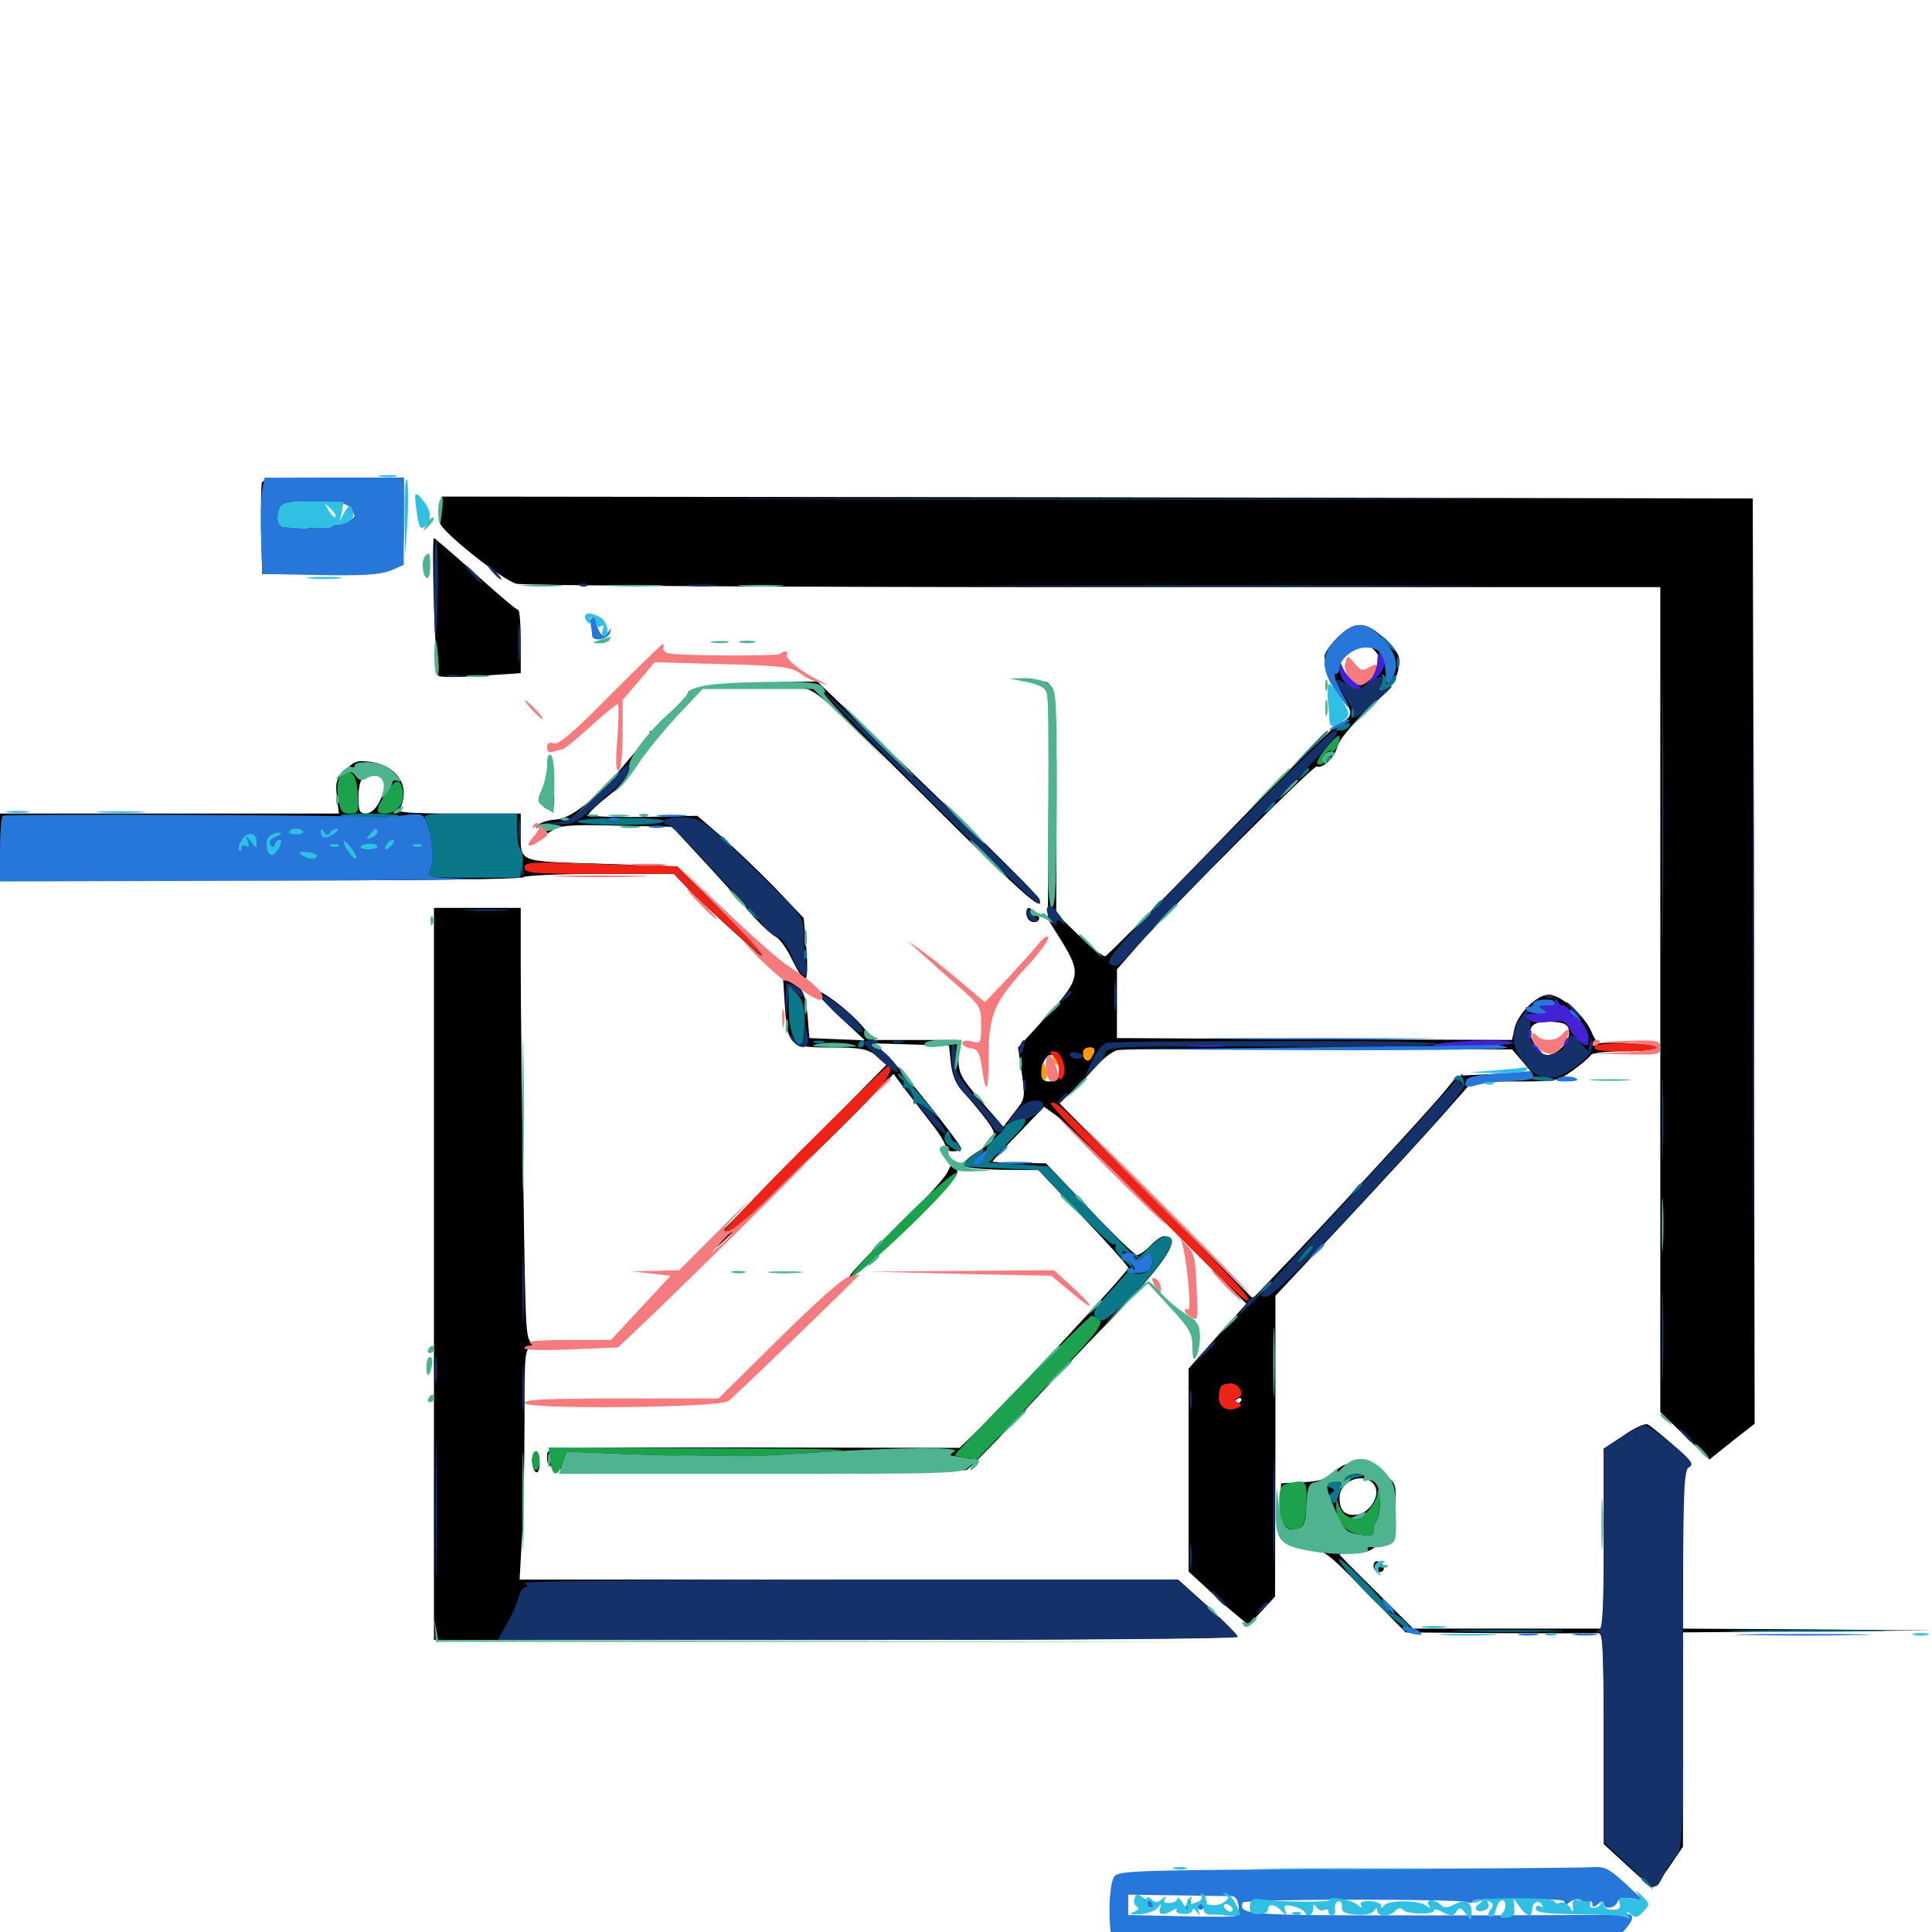 <svg xmlns="http://www.w3.org/2000/svg" viewBox="0 -1000 1000 1000">
	<path fill="#000000" d="M135.547 -750.195C135.156 -748.828 134.961 -737.5 135.156 -725.195L135.742 -702.93H168.555C209.961 -702.93 208.984 -702.148 208.984 -732.422V-752.734H172.852C144.727 -752.734 136.328 -752.148 135.547 -750.195ZM180.664 -737.891C182.227 -736.133 183.594 -733.984 183.594 -733.008C183.594 -730.859 175.586 -727.344 173.438 -728.711C172.461 -729.102 171.875 -728.516 171.875 -727.344C171.875 -724.805 162.891 -726.367 158.594 -729.688C155.664 -732.031 155.469 -731.836 157.812 -728.906C160.156 -725.977 159.766 -725.781 154.883 -726.367C151.953 -726.758 148.438 -727.148 147.266 -727.148C143.945 -727.344 142.773 -731.445 144.531 -736.328C145.898 -739.844 147.852 -740.43 161.914 -740.625C173.633 -740.625 178.516 -740.039 180.664 -737.891ZM228.32 -737.109C228.125 -733.984 227.93 -730.469 227.734 -729.492C227.344 -725.781 260.352 -699.414 267.383 -697.852C271.289 -696.875 406.055 -696.094 566.992 -696.094H859.375V-482.617V-269.141L872.07 -256.836L884.766 -244.531L896.484 -253.906L908.203 -263.086L907.812 -502.539L907.227 -741.992L567.969 -742.578L228.516 -742.969ZM224.609 -686.523C225.195 -667.188 226.172 -650.977 226.953 -650.195C227.734 -649.414 237.5 -649.414 248.828 -650.195L269.531 -651.562V-667.969C269.531 -676.953 268.945 -684.375 268.164 -684.375C267.188 -684.375 257.422 -692.773 246.094 -702.93C234.766 -713.086 225.195 -721.289 224.609 -721.484C224.023 -721.484 224.023 -705.664 224.609 -686.523ZM692.188 -669.922C688.477 -666.211 685.547 -661.914 685.547 -660.156C685.547 -655.469 690.625 -643.945 695.312 -638.086C700.586 -631.25 700.195 -628.711 692.969 -625.195C689.648 -623.633 661.523 -596.094 630.469 -563.867C599.414 -531.836 573.047 -505.273 572.07 -505.078C571.094 -504.688 565.039 -509.57 558.398 -515.82L546.68 -527.148L546.875 -583.398C547.07 -640.82 546.289 -647.266 539.453 -647.266C536.523 -647.07 536.523 -646.875 539.648 -645.117C542.969 -643.164 543.164 -639.062 542.773 -583.594L542.383 -524.219L549.609 -512.695C559.766 -496.094 559.18 -493.359 541.797 -474.023L526.953 -457.812L528.906 -444.531C530.664 -431.641 530.664 -431.25 525 -424.219L519.336 -416.797L507.617 -430.273C497.07 -442.578 496.094 -444.531 496.094 -452.734V-461.719H474.219H452.539L446.094 -469.141C439.258 -477.148 424.414 -488.281 422.852 -486.719C422.266 -486.133 427.539 -480.273 434.766 -473.633L447.656 -461.523L433.203 -462.109L418.945 -462.695L418.359 -469.531C417.383 -484.375 416.016 -488.281 410.547 -491.406L405.273 -494.531L406.25 -479.492C407.617 -458.789 408.594 -457.812 430.078 -457.812C444.922 -457.812 448.633 -457.227 453.516 -453.711L459.375 -449.414L411.914 -401.367C385.742 -375 366.992 -355.859 370.312 -358.789C379.492 -366.992 380.664 -365.039 372.07 -355.859C360.547 -343.555 421.68 -402.539 443.75 -424.805L462.5 -444.141L469.531 -434.766C473.438 -429.688 479.688 -421.68 483.398 -416.797C487.109 -411.914 489.844 -407.227 489.453 -406.055C489.062 -405.078 490.82 -404.102 493.359 -404.102C495.898 -404.102 497.852 -404.883 497.461 -405.664C496.484 -408.984 467.383 -445.508 460.352 -452.539L452.734 -459.961L472.07 -459.375L491.211 -458.789L492.188 -449.609C492.969 -442.773 494.922 -438.477 499.219 -433.984C502.539 -430.469 507.617 -424.219 510.742 -420.117C516.797 -411.914 516.211 -410.156 504.492 -402.93C500.977 -400.586 498.242 -397.852 498.438 -396.875C498.828 -395.703 507.227 -394.727 518.359 -394.531L537.5 -394.336L560.547 -369.922C573.438 -356.445 583.789 -344.727 583.984 -343.75C583.984 -341.992 528.516 -281.836 509.375 -262.891L496.68 -250.586L390.039 -250.781C285.547 -250.781 283.203 -250.781 283.203 -247.07C283.203 -237.695 278.516 -238.086 392.188 -238.477C450.977 -238.867 499.609 -239.062 500.195 -239.062C500.977 -239.062 513.281 -251.562 527.539 -266.797C541.797 -282.227 562.695 -304.492 574.219 -316.211C603.906 -347.07 612.5 -360.156 602.539 -360.156C601.172 -360.156 598.047 -358.008 595.508 -355.273C592.969 -352.734 589.844 -350.391 588.477 -350.391C587.305 -350.391 576.172 -361.133 563.867 -374.219L541.406 -397.852L527.539 -398.047C519.922 -398.242 513.672 -398.438 513.672 -398.828C513.672 -399.023 519.727 -405.664 527.148 -413.281L540.43 -427.148L546.094 -423.047C549.219 -420.898 572.852 -397.852 598.438 -372.07L645.117 -325.195L630.078 -308.398L615.234 -291.602V-239.062V-186.523L624.609 -177.93C629.688 -173.047 636.523 -166.797 640.039 -164.062L646.289 -158.789L653.125 -166.211L659.961 -173.633L660.156 -251.562V-329.297L694.922 -366.406C713.867 -386.719 736.914 -411.719 745.898 -421.875L762.109 -440.234H784.18C805.273 -440.234 806.25 -440.43 814.062 -445.898C818.359 -449.023 822.461 -452.539 823.242 -453.711C823.828 -455.078 831.445 -455.859 841.016 -455.859C850.586 -455.859 857.422 -456.641 857.422 -457.812C857.422 -459.375 834.375 -461.133 827.734 -459.961C826.953 -459.961 825 -462.695 823.633 -466.211C819.922 -474.609 807.812 -485.156 801.562 -485.156C795.312 -485.156 785.352 -475 783.789 -467.188L782.617 -461.719L680.469 -462.109L578.125 -462.695V-480.469V-498.242L589.062 -510.742C606.836 -530.859 680.078 -604.297 681.641 -603.32C684.18 -601.758 691.016 -608.203 692.188 -613.477C692.969 -616.797 699.414 -624.609 708.008 -632.617C719.336 -643.359 722.656 -647.852 723.828 -653.711C725 -660.352 724.414 -661.523 717.188 -668.75C707.227 -678.711 701.172 -678.906 692.188 -669.922ZM711.719 -663.086C714.062 -660.352 714.453 -658.398 713.086 -654.688C708.984 -643.555 699.609 -642.969 695.117 -653.516C692.773 -658.984 692.969 -659.766 697.07 -663.086C702.734 -667.773 707.422 -667.773 711.719 -663.086ZM812.109 -466.211C812.891 -461.133 806.25 -453.906 800.781 -453.906C798.438 -453.906 795.703 -456.25 793.945 -459.961C789.648 -468.164 792.773 -471.875 803.516 -471.094C809.961 -470.703 811.719 -469.727 812.109 -466.211ZM566.406 -456.055C566.406 -453.711 562.5 -451.172 561.133 -452.539C559.766 -453.906 562.305 -457.812 564.648 -457.812C565.625 -457.812 566.406 -457.031 566.406 -456.055ZM787.695 -450.977L792.578 -445.117L773.438 -444.141L754.297 -443.164L747.07 -434.375C738.672 -424.219 681.25 -361.914 661.523 -341.602L648.438 -327.93L598.438 -378.32L548.438 -428.906L553.906 -434.18C557.031 -436.914 562.891 -442.969 566.797 -447.461C570.703 -451.953 575.977 -456.055 578.516 -456.445C581.055 -457.031 627.93 -457.227 682.812 -457.227L782.617 -456.836ZM548.047 -449.219C549.414 -443.164 547.852 -440.234 542.773 -440.234C540.43 -440.234 539.062 -441.602 539.062 -443.945C539.062 -453.906 545.898 -457.812 548.047 -449.219ZM642.578 -275.391C642.578 -275 641.211 -273.633 639.648 -272.266C637.109 -270.117 636.914 -270.312 637.891 -273.047C638.867 -275.781 642.578 -277.539 642.578 -275.391ZM293.555 -241.992C292.969 -240.234 291.992 -239.258 291.602 -239.844C291.016 -240.43 291.211 -241.602 291.992 -242.773C293.75 -245.898 294.922 -245.312 293.555 -241.992ZM403.32 -645.312C406.641 -644.531 412.109 -643.75 415.82 -643.555C421.875 -643.359 427.93 -637.891 477.93 -588.281C529.102 -537.109 541.016 -526.562 537.891 -534.766C537.305 -536.523 511.133 -562.5 479.883 -592.578L423.047 -647.266L410.352 -647.07C400.195 -646.875 398.828 -646.484 403.32 -645.312ZM374.609 -643.945C372.07 -644.336 374.023 -644.727 378.906 -644.727C383.789 -644.727 385.742 -644.336 383.398 -643.945C380.859 -643.555 376.953 -643.555 374.609 -643.945ZM341.797 -622.852C340.43 -621.289 338.477 -620.508 337.305 -621.289C336.133 -621.875 335.938 -621.484 336.719 -620.312C337.5 -618.945 337.305 -617.969 336.328 -617.969C335.352 -617.969 329.492 -611.914 323.438 -604.492C307.812 -585.938 295.508 -576.172 287.5 -575.781C283.789 -575.586 279.883 -574.219 278.516 -573.047C276.953 -571.094 276.953 -570.898 278.906 -571.875C280.273 -572.656 281.25 -572.07 281.25 -570.117C281.25 -567.383 281.641 -567.383 286.133 -570.312C290.039 -572.852 295.703 -573.242 319.336 -572.656L347.852 -572.07L362.305 -556.445C370.312 -547.852 381.445 -535.547 387.109 -528.906C392.773 -522.266 399.219 -516.211 401.367 -515.234C403.516 -514.258 407.422 -508.789 409.961 -503.32C412.695 -497.656 415.625 -492.969 416.602 -492.969C417.773 -492.969 418.164 -499.219 417.383 -508.984L416.016 -524.805L400.977 -540.625C392.578 -549.219 380.078 -561.133 373.438 -566.992L360.938 -577.734L332.812 -577.148C317.383 -576.953 304.688 -577.344 304.688 -578.32C304.688 -579.297 308.984 -583.398 314.453 -587.695C319.727 -591.797 324.414 -596.289 325 -597.461C325.391 -598.633 330.273 -605.469 335.742 -612.695C341.211 -619.922 345.508 -625.781 345.117 -625.781C344.531 -625.781 343.164 -624.414 341.797 -622.852ZM283.398 -603.125C283.398 -599.805 282.227 -594.141 281.055 -590.625C278.906 -584.57 280.469 -581.055 285.742 -580.859C287.5 -580.859 287.109 -595.508 285.156 -603.32L283.594 -609.18ZM178.711 -601.367C174.023 -596.875 173.438 -595.117 174.414 -587.5L175.391 -578.906H87.695H0V-561.719V-544.336H134.766C210.547 -544.141 270.117 -544.922 270.703 -545.898C271.289 -546.875 289.062 -547.656 310.352 -547.656H348.828L356.445 -539.648C360.742 -535.352 372.07 -524.609 381.836 -515.82C399.219 -500 399.414 -499.805 389.258 -511.523C383.789 -517.969 372.656 -529.688 364.844 -537.5L350.391 -551.562L311.133 -552.93C266.797 -554.297 269.531 -553.125 269.531 -570.703V-578.906H236.914C211.523 -578.906 204.883 -579.492 206.641 -581.25C208.008 -582.617 208.984 -586.328 208.984 -589.648C208.984 -597.656 201.953 -604.297 191.797 -605.664C184.961 -606.641 183.203 -605.859 178.711 -601.367ZM197.461 -598.438C200.195 -598.438 199.609 -591.016 196.289 -584.766C194.531 -581.25 191.602 -578.906 189.453 -578.906C186.133 -578.906 185.547 -580.273 185.547 -587.305C185.547 -596.289 188.477 -601.172 192.969 -599.414C194.531 -598.828 196.484 -598.438 197.461 -598.438ZM190.82 -573.828C191.602 -574.414 190.43 -575 188.281 -574.805C186.133 -574.805 185.547 -574.219 187.109 -573.633C188.477 -573.047 190.234 -573.242 190.82 -573.828ZM217.969 -573.633C221.094 -572.461 221.094 -572.266 217.578 -570.898C214.258 -569.531 214.258 -569.336 217.383 -569.336C219.727 -569.141 220.703 -567.578 220.703 -563.477C220.703 -560.156 219.727 -557.031 218.75 -556.445C217.578 -555.664 216.992 -556.25 217.188 -557.617C217.578 -558.789 216.602 -560.352 215.234 -560.742C213.867 -561.328 213.281 -560.547 213.867 -558.984C214.648 -557.031 212.891 -556.445 207.031 -556.445C198.828 -556.445 196.68 -559.961 201.562 -564.844C202.93 -566.211 203.32 -567.188 202.539 -567.188C201.758 -567.188 201.953 -568.945 203.125 -571.094C205.273 -575 211.523 -576.172 217.969 -573.633ZM132.812 -563.086C132.812 -560.156 131.836 -557.031 130.664 -556.25C128.906 -555.273 128.711 -556.445 129.688 -560.547C131.055 -566.211 131.055 -566.211 127.93 -561.914C125 -557.617 119.336 -555.859 118.945 -558.984C118.945 -559.766 118.555 -561.914 118.164 -563.672C117.383 -567.969 122.07 -570.703 128.125 -569.531C131.836 -568.945 132.812 -567.383 132.812 -563.086ZM146.484 -568.164C145.117 -566.406 144.922 -565.234 146.094 -565.234C147.07 -565.234 148.438 -566.406 149.023 -567.969C150.586 -571.68 175.195 -571.289 177.734 -567.383C179.102 -565.039 180.078 -565.039 184.57 -567.969C191.797 -572.852 195.898 -571.289 196.484 -563.867C196.68 -560.352 196.094 -557.422 195.117 -557.422C194.141 -557.422 193.359 -558.398 193.359 -559.766C193.359 -560.938 191.992 -560.547 189.844 -558.789C185.547 -554.883 180.859 -554.492 182.227 -558.008C183.594 -561.523 171.875 -561.914 167.969 -558.398C164.844 -555.664 151.953 -555.273 149.219 -558.008C148.438 -558.594 149.023 -560.547 150.391 -562.305C152.539 -564.844 152.344 -565.039 149.609 -564.062C147.852 -563.477 146.484 -561.719 146.484 -560.156C146.484 -557.617 145.508 -557.227 138.281 -556.641C135.547 -556.445 134.766 -562.695 136.914 -567.188C137.695 -568.945 140.625 -570.508 143.555 -570.703C148.047 -571.094 148.633 -570.703 146.484 -568.164ZM206.641 -569.727C205.273 -570.312 206.25 -570.703 208.984 -570.703C211.719 -570.703 212.695 -570.312 211.523 -569.727C210.156 -569.336 207.812 -569.336 206.641 -569.727ZM206.641 -559.961C205.078 -560.547 205.664 -561.133 207.812 -561.133C209.961 -561.328 211.133 -560.742 210.352 -560.156C209.766 -559.57 208.008 -559.375 206.641 -559.961ZM156.25 -565.43C156.25 -564.453 158.203 -564.062 160.742 -564.844C164.648 -565.82 164.844 -565.625 162.305 -562.695C159.375 -558.984 162.109 -558.203 165.625 -561.719C169.336 -565.43 168.359 -567.188 162.109 -567.188C158.984 -567.188 156.25 -566.406 156.25 -565.43ZM224.609 -340.625V-151.172H432.617C547.07 -151.172 640.625 -151.953 640.625 -152.93C640.625 -153.711 633.594 -160.742 625.195 -168.555L609.766 -182.422H439.258H268.945L270.117 -203.32C270.898 -214.648 271.484 -241.602 271.484 -262.891C271.484 -301.367 271.484 -301.758 275.977 -303.516C280.078 -305.078 280.078 -305.273 276.172 -305.273C272.07 -305.469 272.07 -306.055 270.898 -386.133C270.117 -430.273 269.531 -480.859 269.531 -498.438V-530.078H247.07H224.609ZM531.25 -527.344C531.25 -523.828 534.375 -521.68 537.109 -523.242C538.281 -524.023 538.086 -525.586 536.328 -527.344C532.812 -530.859 531.25 -530.859 531.25 -527.344ZM490.43 -393.359C489.062 -390.039 476.367 -376.562 462.305 -363.086C448.242 -349.609 438.086 -338.672 439.648 -338.672C444.727 -338.672 496.094 -389.062 495.508 -393.555C494.531 -399.414 493.164 -399.414 490.43 -393.359ZM609.961 -319.531C614.062 -314.844 617.188 -309.18 617.188 -306.445C617.188 -303.711 617.969 -301.562 619.141 -301.562C620.117 -301.562 620.703 -303.516 620.312 -306.055C619.727 -308.398 619.336 -311.914 619.336 -313.867C619.141 -315.625 618.164 -317.188 616.797 -317.188C615.43 -317.188 611.914 -319.531 608.594 -322.656C604.102 -326.758 604.297 -325.977 609.961 -319.531ZM840.43 -257.031L830.078 -250.195V-203.711V-157.031H780.859H731.445L712.5 -175.977C701.953 -186.328 693.359 -195.117 693.359 -195.312C693.359 -195.703 695.898 -196.094 699.023 -196.094C710.938 -196.094 714.062 -198.828 715.82 -210.156C716.602 -215.82 717.383 -223.242 717.578 -226.758C717.773 -233.789 719.922 -233.008 721.289 -225.391L722.07 -220.508L722.266 -225.391C722.852 -234.375 719.922 -236.328 706.055 -236.914C702.93 -237.109 702.734 -237.5 705.078 -239.062C706.836 -240.234 708.789 -240.039 710.742 -238.477C712.891 -236.523 713.281 -236.719 712.5 -239.062C711.914 -240.82 708.594 -242.188 703.906 -242.578C697.852 -242.969 694.922 -242.188 690.82 -238.281C686.719 -234.375 683.008 -233.203 674.414 -232.812L663.086 -232.227L662.5 -218.945C662.109 -211.133 662.891 -204.492 664.062 -202.93C665.234 -201.562 670.703 -199.805 675.977 -199.023C685.352 -197.656 686.914 -196.68 706.641 -176.367L727.539 -155.078L775.391 -154.688C801.758 -154.688 824.805 -154.492 826.758 -154.688C829.883 -155.078 830.078 -151.172 830.078 -100.195V-45.508L842.188 -34.375C848.633 -28.32 854.688 -23.242 855.664 -23.242C856.445 -23.242 860.156 -27.93 864.062 -33.789L871.094 -44.141V-99.609V-155.078L936.133 -155.664L1000.977 -156.055L936.133 -156.641L871.094 -157.031V-198.047C871.094 -233.594 871.484 -239.062 874.219 -240.625C876.758 -241.992 875.391 -243.945 866.211 -251.953C860.156 -257.227 854.102 -262.109 852.93 -262.695C851.562 -263.477 845.898 -260.938 840.43 -257.031ZM711.523 -231.055C714.648 -225.977 708.984 -216.797 702.344 -216.016C696.289 -215.234 693.359 -217.969 693.359 -224.805C693.359 -233.984 706.836 -238.672 711.523 -231.055ZM275.391 -244.141C275.391 -241.406 276.367 -238.672 277.344 -238.086C278.516 -237.305 279.297 -239.453 279.297 -242.773C279.297 -246.094 278.516 -248.828 277.344 -248.828C276.367 -248.828 275.391 -246.68 275.391 -244.141ZM710.938 -189.453C710.938 -187.695 712.305 -186.328 714.062 -186.328C717.383 -186.328 716.797 -190.625 713.281 -191.797C711.914 -192.188 710.938 -191.211 710.938 -189.453Z"/>
	<path fill="#ff9906" d="M560.547 -455.078C560.547 -450.781 563.867 -449.609 565.234 -453.125C566.992 -457.422 566.797 -457.812 563.477 -457.812C561.914 -457.812 560.547 -456.641 560.547 -455.078ZM544.922 -452.148C544.922 -450.977 545.703 -449.609 546.875 -449.023C548.047 -448.438 548.242 -449.219 547.656 -450.781C546.289 -454.297 544.922 -454.883 544.922 -452.148ZM539.062 -444.922C539.062 -442.188 539.844 -440.43 540.82 -441.016C541.797 -441.602 542.188 -443.945 541.602 -446.094C540.234 -451.562 539.062 -450.977 539.062 -444.922Z"/>
	<path fill="#ef2218" d="M271.484 -550.977C271.484 -548.047 275.391 -547.656 310.156 -547.656H348.828L354.688 -541.602C357.812 -538.281 369.141 -527.539 379.883 -517.773C403.906 -495.508 398.047 -504.492 370.703 -531.445L350.586 -551.562L311.133 -552.734C275 -554.102 271.484 -553.906 271.484 -550.977ZM825.781 -458.398C824.219 -456.445 827.344 -455.859 840.625 -455.859C849.805 -455.859 857.422 -456.641 857.422 -457.617C857.422 -460.547 828.125 -461.133 825.781 -458.398ZM545.508 -452.93C547.266 -451.367 548.242 -447.852 548.047 -445.117C547.656 -442.578 548.242 -440.82 549.023 -441.406C553.125 -443.75 550 -455.859 545.508 -455.859C542.969 -455.859 542.969 -455.469 545.508 -452.93ZM414.062 -404.102C389.844 -379.883 371.875 -360.547 374.023 -361.328C377.539 -362.5 377.344 -362.109 373.047 -357.227C370.312 -354.102 386.328 -369.141 408.789 -390.43C431.055 -411.914 451.953 -432.812 455.078 -436.719C460.742 -443.75 462.5 -448.047 459.375 -448.047C458.594 -448.047 438.281 -428.32 414.062 -404.102ZM543.75 -429.102C541.602 -428.32 640.43 -328.711 644.727 -327.148C650 -325.391 642.969 -333.203 599.414 -377.148C546.68 -430.273 546.68 -430.273 543.75 -429.102ZM632.227 -282.617C631.445 -282.031 630.859 -279.297 630.859 -276.758C630.859 -271.68 634.961 -269.141 640.039 -271.094C642.773 -272.266 642.969 -272.852 640.82 -274.023C638.672 -275.391 638.672 -275.781 640.82 -276.562C644.531 -277.734 641.406 -283.984 637.109 -283.984C635.156 -283.984 632.812 -283.398 632.227 -282.617Z"/>
	<path fill="#1ca14c" d="M685.742 -612.109C679.883 -604.688 680.664 -601.953 687.5 -606.25C689.648 -607.617 689.648 -608.203 687.891 -608.203C686.523 -608.203 685.938 -609.18 686.523 -610.156C687.305 -611.328 688.477 -611.719 689.453 -611.133C691.211 -610.156 694.336 -617.578 692.969 -619.141C692.383 -619.531 689.258 -616.406 685.742 -612.109ZM175.977 -597.852C174.609 -595.898 174.219 -591.992 175 -586.914C176.172 -580.078 176.953 -578.906 181.055 -578.906C185.547 -578.906 185.742 -579.492 185.156 -589.062C184.57 -600 180.859 -603.516 175.977 -597.852ZM199.805 -589.453C194.336 -581.055 194.141 -578.906 198.828 -578.906C205.078 -578.906 209.375 -583.594 208.594 -589.648C207.812 -597.461 204.883 -597.461 199.805 -589.453ZM466.016 -367.383C438.086 -339.453 431.25 -329.297 454.492 -350C476.953 -369.922 497.07 -391.211 495.117 -392.773C493.945 -393.75 481.055 -382.422 466.016 -367.383ZM528.32 -282.812C508.984 -263.086 493.555 -246.68 494.141 -246.68C494.727 -246.484 496.094 -246.289 497.07 -245.898C498.242 -245.703 500.195 -245.312 501.758 -245.312C503.906 -244.922 503.906 -244.336 501.953 -241.602C498.633 -237.109 511.914 -250.586 545.117 -286.133C566.797 -308.984 571.289 -314.844 569.141 -316.797C567.773 -317.969 565.82 -319.141 565.039 -318.945C564.258 -318.945 547.656 -302.734 528.32 -282.812ZM284.766 -243.945C285.742 -235.547 288.672 -235.156 291.211 -242.969L293.359 -248.633L317.969 -247.656C331.641 -247.07 345.898 -246.68 349.609 -246.68C353.32 -246.875 363.867 -246.68 373.047 -246.484C382.227 -246.289 392.773 -246.289 396.484 -246.68C400.195 -246.875 414.844 -247.656 428.711 -248.633C447.461 -249.609 431.836 -250.195 369.141 -250.391L283.984 -250.781ZM275.391 -243.945C275.391 -241.211 276.367 -239.062 277.344 -239.062C278.516 -239.062 279.297 -241.211 279.297 -243.945C279.297 -246.68 278.516 -248.828 277.344 -248.828C276.367 -248.828 275.391 -246.68 275.391 -243.945ZM665.625 -231.836C662.891 -231.25 662.109 -228.906 662.109 -222.656C662.109 -212.305 665.82 -206.836 671.289 -208.594C674.805 -209.766 675.586 -211.719 676.172 -221.484C676.758 -233.984 676.172 -234.57 665.625 -231.836ZM712.891 -226.562C712.891 -225 710.938 -221.289 708.398 -218.359C703.125 -212.305 696.289 -213.086 693.359 -220.117C691.797 -224.219 691.602 -224.219 691.602 -220.508C691.406 -212.695 696.094 -207.031 703.711 -205.664C709.57 -204.688 710.938 -205.078 710.938 -207.812C710.938 -209.57 711.523 -211.719 712.305 -212.5C713.867 -214.062 715.234 -229.297 713.867 -229.297C713.281 -229.297 712.891 -228.125 712.891 -226.562Z"/>
	<path fill="#143269" d="M398.828 -741.602C305.664 -741.797 382.031 -741.992 568.359 -741.992C754.688 -741.992 831.055 -741.797 737.695 -741.602C644.531 -741.211 492.188 -741.211 398.828 -741.602ZM907.227 -501.758C907.227 -370.703 907.422 -317.383 907.617 -383.203C908.008 -449.219 908.008 -556.445 907.617 -621.484C907.422 -686.719 907.227 -632.812 907.227 -501.758ZM224.609 -696.094C224.609 -681.836 225 -670.508 225.391 -670.898C226.758 -672.266 227.148 -719.531 225.781 -720.898C225.195 -721.68 224.609 -710.352 224.609 -696.094ZM244.141 -702.93C246.68 -700.195 249.219 -698.047 249.609 -698.047C250.195 -698.047 248.633 -700.195 246.094 -702.93C243.555 -705.664 241.016 -707.812 240.625 -707.812C240.039 -707.812 241.602 -705.664 244.141 -702.93ZM254.883 -703.906C256.836 -701.758 258.789 -700 259.375 -700C259.961 -700 258.789 -701.758 256.836 -703.906C254.883 -706.055 252.93 -707.812 252.344 -707.812C251.758 -707.812 252.93 -706.055 254.883 -703.906ZM300.391 -696.68C298.828 -697.266 299.414 -697.852 301.562 -697.852C303.711 -698.047 304.883 -697.461 304.102 -696.875C303.516 -696.289 301.758 -696.094 300.391 -696.68ZM357.031 -696.68C353.516 -697.07 356.25 -697.461 363.281 -697.461C370.312 -697.461 373.047 -697.07 369.727 -696.68C366.211 -696.289 360.352 -696.289 357.031 -696.68ZM523.047 -696.68C461.523 -696.875 511.719 -697.07 634.766 -697.07C757.812 -697.07 808.008 -696.875 746.68 -696.68C685.156 -696.289 584.375 -696.289 523.047 -696.68ZM860.352 -577.93C860.352 -512.5 860.547 -485.938 860.742 -518.945C861.133 -552.148 861.133 -605.664 860.742 -638.086C860.547 -670.508 860.352 -643.555 860.352 -577.93ZM268.164 -666.797C268.164 -657.617 268.555 -653.906 268.945 -658.594C269.336 -663.086 269.336 -670.508 268.945 -675.195C268.555 -679.688 268.164 -675.977 268.164 -666.797ZM232.031 -649.805C230.664 -650.391 231.641 -650.781 234.375 -650.781C237.109 -650.781 238.086 -650.391 236.914 -649.805C235.547 -649.414 233.203 -649.414 232.031 -649.805ZM708.398 -646.68C703.32 -642.773 702.93 -642.578 697.266 -645.898C690.039 -650.195 689.844 -648.242 696.289 -639.258C699.023 -635.547 700.977 -631.055 700.391 -629.297C700 -627.148 703.711 -629.492 710.156 -634.961C721.484 -644.922 723.047 -646.68 716.602 -643.359C712.891 -641.406 712.695 -641.406 714.648 -645.117C717.773 -650.586 714.844 -651.367 708.398 -646.68ZM478.125 -588.867C530.859 -536.523 543.164 -525.391 536.719 -535.938C533.789 -540.625 436.328 -634.18 427.148 -641.211C423.633 -643.75 446.68 -620.312 478.125 -588.867ZM629.492 -562.5C578.32 -510.352 571.68 -502.93 574.609 -500.977C577.539 -499.023 579.297 -500 584.57 -506.055C587.891 -510.156 612.109 -535.352 638.086 -562.305C690.039 -616.016 695.312 -621.875 690.82 -621.875C689.258 -621.875 661.719 -595.117 629.492 -562.5ZM309.375 -589.453C297.656 -577.344 294.531 -575.195 287.891 -574.414L280.273 -573.633L288.672 -573.438C297.266 -573.047 297.656 -573.242 317.773 -591.406C325.195 -598.047 328.906 -604.688 324.805 -604.102C323.828 -603.906 316.992 -597.461 309.375 -589.453ZM268.164 -570.117C268.164 -564.844 268.555 -562.695 268.945 -565.82C269.336 -568.75 269.336 -573.047 268.945 -575.586C268.555 -577.93 268.164 -575.586 268.164 -570.117ZM343.75 -575C343.75 -574.023 344.531 -573.047 345.508 -573.047C346.68 -573.047 351.172 -568.945 355.859 -563.867C360.547 -558.789 370.898 -547.656 379.102 -538.867C387.109 -530.273 394.727 -521.875 395.703 -520.312C396.68 -518.555 399.609 -516.406 402.148 -515.234C405.078 -514.062 408.008 -509.961 409.961 -504.688C413.867 -494.141 419.141 -491.211 417.383 -500.781C416.602 -504.297 416.016 -511.133 416.016 -516.211C416.016 -525 415.43 -525.781 398.828 -541.992C365.625 -575 362.891 -576.953 352.734 -576.953C347.852 -576.953 343.75 -576.172 343.75 -575ZM269.922 -549.609C269.922 -546.875 270.312 -545.898 270.898 -547.266C271.289 -548.438 271.289 -550.781 270.898 -552.148C270.312 -553.32 269.922 -552.344 269.922 -549.609ZM541.992 -530.078C541.406 -529.102 542.188 -526.172 543.75 -523.828C545.508 -521.289 546.875 -520.508 546.875 -522.07C546.875 -524.219 547.461 -524.219 550.195 -522.07C551.953 -520.508 551.562 -522.07 548.828 -525.781C543.555 -532.812 543.75 -532.812 541.992 -530.078ZM242.773 -528.711C237.5 -529.102 241.797 -529.297 251.953 -529.297C262.109 -529.297 266.406 -529.102 261.328 -528.711C256.055 -528.32 247.852 -528.32 242.773 -528.711ZM531.25 -527.539C531.25 -525.977 532.617 -524.219 534.18 -523.438C535.742 -522.852 537.109 -522.852 537.109 -523.438C537.109 -524.023 535.742 -525.781 534.18 -527.344C531.641 -529.883 531.25 -529.883 531.25 -527.539ZM576.758 -484.18C576.758 -476.758 577.148 -473.828 577.539 -477.93C577.93 -481.836 577.93 -488.086 577.539 -491.602C577.148 -494.922 576.758 -491.797 576.758 -484.18ZM406.641 -481.836L406.836 -472.461L407.617 -480.859C408.398 -489.258 408.594 -489.453 412.305 -485.938C414.258 -484.18 416.016 -483.594 416.016 -484.766C416.016 -486.719 410.156 -491.016 407.422 -491.016C406.836 -491.016 406.445 -486.914 406.641 -481.836ZM550.586 -483.789C548.047 -480.664 548.242 -480.469 551.367 -483.008C554.492 -485.547 555.469 -487.109 553.906 -487.109C553.516 -487.109 551.953 -485.547 550.586 -483.789ZM425.781 -483.594C425.781 -481.25 442.578 -465.625 445.117 -465.625C448.633 -465.625 445.117 -470.898 437.891 -476.758C428.32 -484.375 425.781 -485.742 425.781 -483.594ZM800.391 -483.789C798.828 -484.375 799.414 -484.961 801.562 -484.961C803.711 -485.156 804.883 -484.57 804.102 -483.984C803.516 -483.398 801.758 -483.203 800.391 -483.789ZM791.602 -478.906C781.445 -467.773 780.859 -459.57 789.258 -449.414C796.875 -440.039 804.492 -439.648 816.016 -448.242C822.266 -452.93 824.219 -455.469 824.023 -459.375C823.633 -464.062 823.633 -464.062 822.852 -460.352L822.07 -455.859L817.188 -461.133C814.062 -464.453 812.5 -465.234 812.5 -463.281C812.5 -459.18 806.055 -453.906 801.172 -453.906C795.898 -453.906 790.234 -462.109 791.992 -467.383C792.578 -469.336 792.188 -471.68 791.016 -472.461C789.453 -473.438 790.234 -475.391 793.164 -478.516C795.508 -481.055 797.07 -483.203 796.484 -483.203C796.094 -483.203 793.75 -481.25 791.602 -478.906ZM813.477 -477.344C815.43 -475.195 817.383 -473.438 817.969 -473.438C818.555 -473.438 817.383 -475.195 815.43 -477.344C813.477 -479.492 811.523 -481.25 810.938 -481.25C810.352 -481.25 811.523 -479.492 813.477 -477.344ZM416.211 -465.234C416.016 -458.984 413.281 -458.203 410.156 -463.281C408.789 -465.234 408.203 -465.43 408.789 -463.867C409.18 -462.305 410.938 -460.156 412.695 -458.984C417.188 -456.25 419.727 -459.57 417.773 -465.625L416.406 -470.508ZM447.266 -460.352C447.266 -458.398 463.477 -443.945 464.453 -445.117C466.211 -446.875 459.18 -455.469 454.883 -456.836C451.562 -458.008 451.172 -458.594 453.32 -459.961C455.273 -461.133 454.883 -461.719 451.758 -461.719C449.219 -461.719 447.266 -461.133 447.266 -460.352ZM462.5 -460.352C461.133 -460.938 462.109 -461.328 464.844 -461.328C467.578 -461.328 468.555 -460.938 467.383 -460.352C466.016 -459.961 463.672 -459.961 462.5 -460.352ZM527.93 -458.789C527.344 -457.031 527.344 -455.273 527.734 -454.688C528.32 -454.102 529.297 -455.469 529.883 -457.812C531.055 -462.305 529.688 -463.086 527.93 -458.789ZM573.242 -460.352C570.898 -459.961 567.578 -456.055 565.234 -450.781L561.133 -441.992L566.602 -447.266C569.727 -450.195 572.266 -453.906 572.266 -455.273C572.266 -458.398 584.766 -458.789 669.922 -458.203C703.711 -457.812 736.328 -458.398 742.188 -459.375C749.414 -460.742 724.219 -461.133 665.039 -461.133C616.797 -461.133 575.391 -460.742 573.242 -460.352ZM492.578 -450C493.359 -441.797 494.922 -438.867 502.344 -430.859C507.227 -425.586 512.109 -419.531 513.477 -417.188C514.648 -414.844 516.797 -413.477 518.359 -414.062C520.508 -414.844 520.117 -416.016 516.797 -419.336C497.07 -439.844 493.75 -444.727 494.531 -452.344C494.922 -456.445 494.336 -459.766 493.359 -459.766C492.578 -459.766 492.188 -455.469 492.578 -450ZM553.711 -453.711C555.078 -451.562 560.547 -451.367 560.547 -453.516C560.547 -454.297 558.789 -455.078 556.641 -455.273C554.492 -455.469 553.125 -454.883 553.711 -453.711ZM860.156 -420.703C860.156 -401.953 860.547 -394.141 860.742 -403.711C861.133 -413.086 861.133 -428.32 860.742 -437.891C860.547 -447.266 860.156 -439.453 860.156 -420.703ZM743.945 -430.078C737.109 -422.266 719.141 -402.734 704.297 -386.523C672.852 -352.539 660.742 -339.258 655.469 -333.203C651.758 -328.906 651.758 -328.906 655.664 -328.906C659.18 -328.906 685.156 -355.469 738.867 -414.453C753.125 -430.273 762.109 -441.992 757.812 -439.258C755.859 -438.086 755.469 -438.477 756.445 -440.82C757.031 -442.773 757.422 -444.141 757.031 -444.141C756.641 -444.141 750.781 -437.695 743.945 -430.078ZM674.805 -348.828C671.68 -345.898 670.508 -345.312 672.07 -347.461C676.758 -353.906 678.711 -355.859 679.492 -355.078C680.078 -354.492 677.93 -351.758 674.805 -348.828ZM469.922 -435.156C480.078 -421.094 488.086 -412.109 489.453 -413.477C490.234 -414.258 485.742 -420.312 479.492 -426.953C463.672 -443.945 463.477 -444.141 469.922 -435.156ZM529.688 -438.281C529.688 -435.547 530.078 -434.57 530.664 -435.938C531.055 -437.109 531.055 -439.453 530.664 -440.82C530.078 -441.992 529.688 -441.016 529.688 -438.281ZM548.633 -431.055C546.094 -427.93 546.289 -427.734 549.414 -430.273C551.172 -431.641 552.734 -433.203 552.734 -433.594C552.734 -435.156 551.172 -434.18 548.633 -431.055ZM525.781 -424.609L521.289 -418.75L527.734 -419.922C534.961 -421.289 541.602 -426.172 539.844 -428.711C537.695 -432.227 530.078 -430.078 525.781 -424.609ZM270.312 -332.812C270.312 -317.188 270.703 -310.938 270.898 -318.75C271.289 -326.367 271.289 -339.258 270.898 -347.07C270.703 -354.688 270.312 -348.438 270.312 -332.812ZM860.156 -308.398C860.156 -288.086 860.547 -279.883 860.742 -290.43C861.133 -300.977 861.133 -317.578 860.742 -327.539C860.547 -337.5 860.156 -328.906 860.156 -308.398ZM643.75 -323.438L640.039 -318.164L645.117 -322.852C650.586 -327.93 651.367 -328.906 649.023 -328.906C648.047 -328.906 645.703 -326.367 643.75 -323.438ZM621.875 -299.219L616.211 -292.773L622.656 -298.438C628.516 -303.906 629.883 -305.469 628.32 -305.469C627.93 -305.469 625.195 -302.539 621.875 -299.219ZM225.195 -290.82C225.195 -284.375 225.586 -282.031 225.977 -285.547C226.367 -289.062 226.367 -294.336 225.977 -297.266C225.586 -300.195 225.195 -297.266 225.195 -290.82ZM270.312 -281.055C270.312 -270.312 270.508 -266.211 270.898 -271.875C271.289 -277.539 271.289 -286.328 270.898 -291.406C270.508 -296.484 270.312 -291.797 270.312 -281.055ZM615.82 -275.195C615.82 -270.898 616.211 -269.336 616.602 -271.875C616.992 -274.219 616.992 -277.734 616.602 -279.688C616.016 -281.445 615.625 -279.492 615.82 -275.195ZM225.391 -218.555C225.391 -187.5 225.781 -175 225.977 -190.82C226.367 -206.836 226.367 -232.227 225.977 -247.461C225.781 -262.695 225.391 -249.805 225.391 -218.555ZM839.453 -256.25L830.078 -250.195V-203.711C830.078 -168.555 829.492 -157.031 827.734 -156.445C825.781 -155.664 825.781 -155.273 827.734 -155.273C829.492 -155.078 830.078 -142.773 830.078 -100.781V-46.484L839.453 -37.695C857.617 -20.312 856.641 -20.898 861.133 -29.492C863.281 -33.789 866.406 -38.281 867.969 -39.648C870.703 -41.992 871.094 -53.516 871.094 -140.625C871.094 -229.297 871.484 -239.062 874.219 -240.625C876.953 -242.188 875.391 -244.141 865.43 -252.539C858.789 -258.008 852.344 -262.5 850.977 -262.305C849.609 -262.305 844.531 -259.57 839.453 -256.25ZM658.984 -216.602C658.984 -191.992 659.375 -182.031 659.57 -194.727C659.961 -207.422 659.961 -227.539 659.57 -239.648C659.375 -251.758 658.984 -241.406 658.984 -216.602ZM872.07 -256.641C874.023 -254.492 875.977 -252.734 876.562 -252.734C877.148 -252.734 875.977 -254.492 874.023 -256.641C872.07 -258.789 870.117 -260.547 869.531 -260.547C868.945 -260.547 870.117 -258.789 872.07 -256.641ZM615.82 -194.141C615.82 -188.281 616.211 -185.742 616.602 -188.867C616.992 -191.797 616.992 -196.484 616.602 -199.609C616.211 -202.539 615.82 -200 615.82 -194.141ZM271.484 -180.469C273.438 -179.297 273.633 -178.516 272.07 -178.516C270.703 -178.516 269.141 -176.172 268.359 -173.242C267.773 -170.117 265.039 -164.062 262.305 -159.57L257.617 -151.172H449.219C554.492 -151.172 640.625 -151.758 640.625 -152.734C640.625 -153.516 633.594 -160.547 625.195 -168.359L609.57 -182.422H439.062C328.32 -182.422 269.531 -181.641 271.484 -180.469ZM629.883 -172.656C631.836 -170.508 633.789 -168.75 634.375 -168.75C634.961 -168.75 633.789 -170.508 631.836 -172.656C629.883 -174.805 627.93 -176.562 627.344 -176.562C626.758 -176.562 627.93 -174.805 629.883 -172.656ZM652.148 -167.383C649.609 -164.258 649.805 -164.062 652.93 -166.602C654.688 -167.969 656.25 -169.531 656.25 -169.922C656.25 -171.484 654.688 -170.508 652.148 -167.383Z"/>
	<path fill="#f67b7f" d="M316.016 -640.43C296.68 -620.703 288.867 -614.258 286.523 -615.234C284.18 -616.016 283.203 -615.43 283.203 -613.086C283.203 -610.742 284.18 -610.156 286.328 -610.938C288.086 -611.523 290.039 -612.109 291.016 -612.109C291.797 -612.109 298.438 -617.383 305.469 -623.828C312.695 -630.273 318.945 -635.547 319.727 -635.547C320.312 -635.547 320.312 -627.539 319.531 -617.773C318.555 -605.664 318.75 -600.391 320.312 -601.367C321.484 -601.953 322.266 -610.156 322.266 -620.117V-637.695L330.664 -647.461L338.867 -657.227L373.828 -656.25C404.297 -655.469 409.57 -654.688 414.062 -651.562C416.797 -649.414 421.289 -647.266 423.828 -646.68L428.711 -645.312L423.828 -647.852C415.039 -651.953 406.25 -659.18 407.227 -661.133C408.594 -663.086 405.664 -663.477 403.711 -661.523C402.344 -660.352 354.102 -660.547 346.484 -661.719C344.531 -662.109 342.969 -663.477 343.359 -664.648C343.555 -665.82 343.359 -666.797 343.164 -666.797C342.773 -666.797 330.469 -654.883 316.016 -640.43ZM696.289 -656.836C694.922 -652.539 699.805 -645.312 704.102 -645.312C707.031 -645.312 712.891 -651.562 712.891 -654.688C712.891 -656.445 711.914 -656.445 708.789 -654.688C705.273 -652.539 704.297 -652.734 701.172 -656.641C697.461 -660.938 697.461 -660.938 696.289 -656.836ZM275.391 -632.617C277.93 -629.883 280.469 -627.734 280.859 -627.734C281.445 -627.734 279.883 -629.883 277.344 -632.617C274.805 -635.352 272.266 -637.5 271.875 -637.5C271.289 -637.5 272.852 -635.352 275.391 -632.617ZM276.172 -572.852C275.391 -571.289 275.586 -570.898 276.953 -571.875C280.273 -574.023 279.688 -570.898 275.977 -566.797C271.68 -561.914 273.438 -560.742 279.492 -564.844C284.375 -567.969 284.375 -568.359 281.25 -571.68C278.516 -574.414 277.344 -574.609 276.172 -572.852ZM328.711 -552.148C324.609 -552.539 327.93 -552.93 335.938 -552.93C343.945 -552.93 347.266 -552.539 343.359 -552.148C339.258 -551.758 332.617 -551.758 328.711 -552.148ZM372.656 -529.883C384.57 -517.578 394.531 -506.641 394.531 -505.664C394.531 -504.688 391.211 -506.836 387.109 -510.547C383.008 -514.258 385.352 -511.523 392.383 -504.492C399.609 -497.461 405.859 -491.992 406.445 -492.383C407.227 -492.578 409.766 -491.406 412.305 -489.453C421.68 -482.617 425.781 -481.055 425.781 -483.789C425.781 -486.914 419.922 -492.188 408.789 -499.414C404.297 -502.148 389.453 -515.234 375.586 -528.516L350.586 -552.344ZM290.625 -546.289C279.492 -546.484 288.477 -546.875 310.547 -546.875C332.617 -546.875 341.602 -546.484 330.664 -546.289C319.531 -545.898 301.562 -545.898 290.625 -546.289ZM362.305 -532.031C366.406 -527.734 370.312 -524.219 370.898 -524.219C371.484 -524.219 368.359 -527.734 364.258 -532.031C360.156 -536.328 356.25 -539.844 355.664 -539.844C355.078 -539.844 358.203 -536.328 362.305 -532.031ZM537.695 -511.719C535.352 -508.789 528.125 -500.781 521.68 -493.75L509.766 -481.25L495.703 -493.164C487.891 -499.609 478.906 -506.836 475.586 -508.984L469.727 -512.891L475.586 -507.617C478.906 -504.688 487.305 -497.07 494.727 -490.625C507.617 -479.297 507.812 -478.906 507.812 -469.336C507.812 -459.961 507.617 -459.766 502.93 -460.938C500 -461.719 498.047 -461.328 498.047 -460.156C498.047 -458.984 500 -457.812 502.344 -457.422C506.055 -457.031 507.031 -455.273 508.203 -447.461C510.352 -432.227 511.719 -434.375 511.719 -453.125C511.719 -474.609 514.648 -481.445 531.055 -499.219C537.891 -506.641 542.969 -513.477 542.578 -514.844C542.188 -516.016 540.039 -514.648 537.695 -511.719ZM404.883 -472.461C404.883 -468.164 405.273 -466.602 405.664 -469.141C406.055 -471.484 406.055 -475 405.664 -476.953C405.078 -478.711 404.688 -476.758 404.883 -472.461ZM808.594 -464.648C805.664 -461.133 798.633 -460.742 795.312 -464.062C793.555 -465.82 792.969 -465.82 792.969 -463.477C792.969 -458.789 800 -453.32 804.297 -454.688C806.25 -455.469 808.984 -458.203 810.352 -460.938C813.086 -466.992 812.109 -468.945 808.594 -464.648ZM824.219 -459.57C824.219 -460.742 825.195 -461.719 826.172 -461.719C827.344 -461.719 828.125 -461.328 828.125 -460.938C828.125 -460.352 827.344 -459.375 826.172 -458.789C825.195 -458.203 824.219 -458.594 824.219 -459.57ZM843.359 -460.352C850.977 -459.961 857.422 -458.789 857.422 -457.812C857.422 -456.836 849.805 -455.664 840.43 -455.273L823.242 -454.688L841.406 -454.297C858.203 -453.906 859.375 -454.102 859.375 -457.812C859.375 -461.328 858.203 -461.719 844.336 -461.328L829.102 -460.938ZM541.406 -447.07C541.797 -440.82 544.336 -438.477 547.461 -441.406C549.023 -442.969 544.922 -453.906 542.773 -453.906C541.797 -453.906 541.016 -450.781 541.406 -447.07ZM455.859 -437.891L452.148 -433.398L456.641 -437.109C460.742 -440.625 461.914 -442.188 460.352 -442.188C459.961 -442.188 458.008 -440.234 455.859 -437.891ZM574.219 -394.336C589.844 -378.711 602.93 -366.016 603.516 -366.016C603.906 -366.016 591.797 -378.711 576.172 -394.336C560.547 -409.961 547.461 -422.656 546.875 -422.656C546.484 -422.656 558.594 -409.961 574.219 -394.336ZM602.539 -373.828C626.172 -350.195 645.898 -330.859 646.484 -330.859C647.07 -330.859 628.125 -350.195 604.492 -373.828C580.859 -397.461 561.133 -416.797 560.547 -416.797C559.961 -416.797 578.906 -397.461 602.539 -373.828ZM400.781 -383.008C389.062 -371.289 379.102 -362.891 376.562 -362.695C373.242 -362.305 374.609 -364.648 383.984 -374.414C390.234 -381.25 385.547 -376.758 373.633 -364.648L351.562 -342.578L339.453 -342.188L327.148 -341.992L337.109 -340.82L347.07 -339.648L331.641 -323.047L316.211 -306.445H293.945C281.641 -306.445 272.656 -305.859 274.023 -305.078C275.781 -303.906 275.781 -303.516 274.023 -303.516C272.656 -303.516 271.484 -302.93 271.484 -302.148C271.484 -301.172 282.422 -300.977 295.703 -301.562L319.922 -302.539L341.211 -322.852C375.977 -356.445 422.852 -403.125 421.875 -403.125C421.289 -403.125 411.914 -394.141 400.781 -383.008ZM378.906 -361.523C378.906 -361.133 376.562 -358.789 373.633 -356.055L368.164 -351.367L372.852 -356.836C377.344 -361.719 378.906 -363.086 378.906 -361.523ZM611.133 -358.008C613.672 -354.297 617.188 -320.898 614.844 -322.266C614.062 -322.852 613.281 -322.461 613.281 -321.68C613.281 -320.703 614.844 -319.141 616.797 -317.969C619.922 -316.016 620.117 -316.992 619.336 -333.398C618.75 -349.219 618.164 -351.562 613.672 -356.055C610.938 -358.789 609.766 -359.766 611.133 -358.008ZM497.266 -340.625L544.141 -339.648L554.688 -330.859C567.188 -320.312 567.188 -322.852 554.492 -334.375L545.508 -342.578L497.852 -342.188L450.195 -341.797ZM633.789 -334.766C637.891 -330.469 641.797 -326.953 642.383 -326.953C642.969 -326.953 639.844 -330.469 635.742 -334.766C631.641 -339.062 627.734 -342.578 627.148 -342.578C626.562 -342.578 629.688 -339.062 633.789 -334.766ZM439.453 -339.258C436.523 -338.672 422.266 -325.977 403.32 -307.227L371.875 -276.172H321.68C282.812 -276.172 271.484 -275.586 271.484 -273.828C271.484 -270.312 371.875 -271.289 376.953 -274.805C379.883 -276.758 446.484 -341.211 444.922 -340.43C444.531 -340.234 442.188 -339.648 439.453 -339.258ZM597.461 -334.961C600.195 -330.078 601.367 -329.688 600.781 -334.18C600.391 -335.938 599.219 -337.891 597.852 -338.281C595.898 -338.867 595.898 -338.281 597.461 -334.961Z"/>
	<path fill="#0b7889" d="M717.773 -666.797C719.727 -664.648 721.68 -662.891 722.266 -662.891C722.852 -662.891 721.68 -664.648 719.727 -666.797C717.773 -668.945 715.82 -670.703 715.234 -670.703C714.648 -670.703 715.82 -668.945 717.773 -666.797ZM723.047 -657.031C723.047 -654.297 723.438 -653.32 724.023 -654.688C724.414 -655.859 724.414 -658.203 724.023 -659.57C723.438 -660.742 723.047 -659.766 723.047 -657.031ZM715.234 -650.195C716.016 -649.414 715.82 -647.07 714.648 -645.117C712.891 -641.797 713.281 -641.602 717.773 -643.75C720.508 -644.922 722.656 -647.266 722.656 -649.023C722.656 -651.367 722.07 -651.172 719.531 -648.047C717.969 -646.094 716.992 -645.312 717.578 -646.68C718.359 -647.852 717.773 -649.609 716.406 -650.391C715.039 -651.172 714.453 -651.172 715.234 -650.195ZM699.414 -630.469C699.414 -628.32 700 -627.734 700.586 -629.297C701.172 -630.664 700.977 -632.422 700.391 -633.008C699.805 -633.789 699.219 -632.617 699.414 -630.469ZM693.359 -623.828C690.82 -622.266 690.82 -621.875 693.75 -621.875C695.508 -621.875 697.656 -622.852 698.242 -623.828C699.805 -626.367 697.266 -626.367 693.359 -623.828ZM676.758 -611.719L666.992 -601.367L677.344 -611.133C682.812 -616.406 687.5 -621.094 687.5 -621.289C687.5 -622.852 685.742 -621.094 676.758 -611.719ZM673.633 -599.023C671.094 -595.898 671.289 -595.703 674.414 -598.242C677.539 -600.781 678.516 -602.344 676.953 -602.344C676.562 -602.344 675 -600.781 673.633 -599.023ZM656.055 -581.445C653.516 -578.32 653.711 -578.125 656.836 -580.664C659.961 -583.203 660.938 -584.766 659.375 -584.766C658.984 -584.766 657.422 -583.203 656.055 -581.445ZM176.172 -577.93C175.586 -578.516 182.422 -578.906 191.406 -578.906C200.391 -578.906 207.227 -578.32 206.445 -577.734C205.078 -576.367 177.539 -576.562 176.172 -577.93ZM220.508 -575.586C223.438 -569.727 224.805 -553.711 222.656 -549.609C220.703 -545.898 221.289 -545.703 244.727 -545.703H269.141L270.312 -551.953C270.898 -555.273 270.703 -558.984 269.531 -560.156C268.555 -561.133 267.578 -565.82 267.578 -570.508V-578.906H243.164C220.312 -578.906 218.75 -578.711 220.508 -575.586ZM298.828 -574.805C298.828 -573.828 308.984 -573.047 321.289 -573.047C334.375 -573.047 343.75 -573.828 343.75 -575C343.75 -575.977 334.375 -576.758 321.289 -576.562C308.984 -576.562 298.828 -575.781 298.828 -574.805ZM373.047 -566.406C373.047 -566.016 374.609 -564.453 376.562 -563.086C379.492 -560.547 379.688 -560.742 377.148 -563.867C374.609 -566.992 373.047 -567.969 373.047 -566.406ZM597.461 -530.664C594.922 -527.539 595.117 -527.344 598.242 -529.883C601.367 -532.422 602.344 -533.984 600.781 -533.984C600.391 -533.984 598.828 -532.422 597.461 -530.664ZM386.719 -529.297C386.719 -528.906 388.281 -527.344 390.234 -525.977C393.164 -523.438 393.359 -523.633 390.82 -526.758C388.281 -529.883 386.719 -530.859 386.719 -529.297ZM416.211 -505.469C416.211 -503.32 416.797 -502.734 417.383 -504.297C417.969 -505.664 417.773 -507.422 417.188 -508.008C416.602 -508.789 416.016 -507.617 416.211 -505.469ZM408.203 -478.125C408.203 -466.797 411.914 -457.031 415.039 -460.156C415.82 -460.938 416.406 -466.016 416.406 -471.68C416.406 -479.297 415.43 -482.617 412.305 -485.742L408.203 -489.844ZM421.484 -460.352C420.117 -460.938 421.094 -461.328 423.828 -461.328C426.562 -461.328 427.539 -460.938 426.367 -460.352C425 -459.961 422.656 -459.961 421.484 -460.352ZM444.336 -459.766C443.75 -458.789 444.141 -457.812 445.117 -457.812C446.289 -457.812 447.266 -458.789 447.266 -459.766C447.266 -460.938 446.875 -461.719 446.484 -461.719C445.898 -461.719 444.922 -460.938 444.336 -459.766ZM464.844 -444.336C464.844 -443.164 465.82 -441.797 466.797 -441.211C467.969 -440.43 468.164 -439.062 467.578 -437.891C466.797 -436.719 467.188 -436.328 468.164 -436.914C470.312 -438.281 473.633 -433.008 472.852 -429.492C472.461 -428.516 473.047 -428.125 473.828 -429.102C474.609 -429.883 477.93 -428.125 481.25 -425.195C486.719 -420.312 486.914 -420.117 483.398 -424.609C472.852 -437.5 464.844 -445.898 464.844 -444.336ZM752.734 -441.992C751.953 -440.625 752.148 -440.234 753.516 -441.016C754.492 -441.602 756.055 -441.016 756.445 -439.844C757.227 -438.086 757.617 -437.891 757.617 -439.648C757.812 -442.969 754.492 -444.531 752.734 -441.992ZM791.992 -442.188C792.773 -443.555 804.688 -442.383 804.688 -441.016C804.688 -440.43 801.758 -440.234 798.047 -440.625C794.336 -440.82 791.602 -441.602 791.992 -442.188ZM522.461 -418.75C520.312 -417.773 519.336 -416.992 520.117 -416.992C521.094 -416.797 519.141 -414.453 515.82 -411.719C512.5 -408.984 510.156 -406.055 510.742 -405.273C512.109 -402.93 506.445 -396.094 504.688 -397.852C503.906 -398.633 504.883 -400.586 507.031 -402.148C508.984 -403.711 509.766 -405.078 508.594 -405.078C507.617 -405.078 504.492 -403.125 501.953 -400.781L497.07 -396.289L517.383 -395.312L537.695 -394.336L556.055 -374.805C566.211 -364.062 575.391 -355.469 576.367 -355.859C577.539 -356.055 577.93 -355.664 577.344 -354.688C576.758 -353.711 578.516 -350.977 581.055 -348.438L585.742 -343.945L575.195 -332.227C565.82 -321.875 565.039 -320.312 567.578 -317.773C570.117 -315.039 571.875 -316.016 582.617 -326.172C595.898 -338.867 608.203 -355.273 606.445 -358.203C604.297 -361.523 600.977 -360.352 594.531 -354.102L588.477 -348.242L565.625 -372.266L542.578 -396.289L527.148 -397.266L511.719 -398.242L522.656 -409.57C533.594 -420.508 533.594 -423.438 522.461 -418.75ZM585.938 -349.414C588.281 -346.68 588.867 -346.68 591.797 -349.414C594.922 -352.148 595.312 -352.148 596.289 -348.633C597.461 -344.141 594.336 -340.625 589.062 -340.625C587.109 -340.625 585.938 -341.211 586.523 -341.992C587.305 -342.578 585.938 -345.312 583.594 -347.852C581.25 -350.391 580.273 -352.344 581.445 -352.344C582.617 -352.344 584.57 -350.977 585.938 -349.414ZM489.648 -413.477C487.695 -410.352 489.258 -407.812 494.141 -405.078C497.266 -403.516 497.656 -403.516 496.875 -406.055C496.094 -407.617 494.922 -408.984 494.141 -408.984C493.164 -408.984 492.188 -410.547 491.797 -412.5C491.211 -414.844 490.625 -415.234 489.648 -413.477ZM700.977 -384.18C698.438 -381.055 698.633 -380.859 701.758 -383.398C704.883 -385.938 705.859 -387.5 704.297 -387.5C703.906 -387.5 702.344 -385.938 700.977 -384.18ZM676.758 -353.516C670.898 -346.875 669.922 -344.141 674.805 -348.828C677.93 -351.758 680.078 -354.492 679.492 -355.078C679.102 -355.469 677.93 -354.883 676.758 -353.516ZM653.125 -332.422L649.414 -327.93L653.906 -331.641C658.008 -335.156 659.18 -336.719 657.617 -336.719C657.227 -336.719 655.273 -334.766 653.125 -332.422ZM696.094 -234.961C695.508 -233.789 693.164 -233.203 691.211 -233.789C686.523 -234.961 684.18 -231.641 688.477 -230.078C691.016 -229.102 691.211 -228.516 689.062 -227.148C687.109 -225.977 687.109 -225 688.867 -223.242C690.82 -221.289 691.602 -221.68 692.383 -224.609C694.727 -232.031 696.875 -234.18 702.344 -235.352L708.008 -236.719L702.734 -236.914C699.805 -236.914 696.875 -236.133 696.094 -234.961ZM696.68 -187.305C704.883 -176.562 725.781 -157.031 728.711 -157.031C730.078 -157.031 729.492 -158.789 726.953 -160.938C724.609 -163.086 721.875 -164.844 720.703 -164.844C719.727 -164.844 718.75 -165.625 718.75 -166.797C718.75 -168.75 700.586 -187.891 694.336 -192.383C691.992 -194.141 692.773 -192.188 696.68 -187.305ZM757.422 -155.664C744.141 -155.859 754.492 -156.25 780.273 -156.25C806.055 -156.25 816.797 -155.859 804.297 -155.664C791.797 -155.273 770.703 -155.273 757.422 -155.664ZM902.93 -155.664C884.766 -155.859 899.609 -156.25 935.547 -156.25C971.484 -156.25 986.328 -155.859 968.359 -155.664C950.195 -155.273 920.898 -155.273 902.93 -155.664ZM849.609 -27.344C849.609 -26.953 851.172 -25.391 853.125 -24.023C856.055 -21.484 856.25 -21.68 853.711 -24.805C851.172 -27.93 849.609 -28.906 849.609 -27.344Z"/>
	<path fill="#4fb38f" d="M227.344 -740.234C226.758 -738.672 226.562 -734.961 226.953 -731.836C227.539 -727.344 227.93 -727.93 228.711 -734.766C229.688 -743.164 229.102 -745.117 227.344 -740.234ZM220.898 -728.711C218.359 -724.609 218.555 -724.609 221.875 -727.734C223.828 -729.688 225 -731.641 224.414 -732.031C223.828 -732.617 222.266 -731.055 220.898 -728.711ZM220.117 -712.305C217.969 -710.352 218.555 -702.344 220.703 -700.977C221.875 -700.195 222.656 -702.539 222.656 -706.641C222.656 -713.867 222.266 -714.648 220.117 -712.305ZM272.07 -696.68C266.992 -697.07 270.703 -697.266 280.273 -697.266C290.039 -697.266 294.141 -697.07 289.648 -696.68C285.156 -696.289 277.148 -696.289 272.07 -696.68ZM316.016 -696.68C309.18 -697.07 314.648 -697.266 328.125 -697.266C341.602 -697.266 347.07 -697.07 340.43 -696.68C333.594 -696.289 322.656 -696.289 316.016 -696.68ZM384.375 -696.68C378.711 -697.07 382.812 -697.266 393.555 -697.266C404.297 -697.266 408.984 -697.07 403.906 -696.68C398.828 -696.289 390.039 -696.289 384.375 -696.68ZM224.805 -661.523C224.805 -656.055 225.195 -650.977 226.172 -650.391C226.953 -650 227.344 -653.125 226.953 -657.617C225.977 -670.898 225 -672.461 224.805 -661.523ZM310.547 -668.75C306.055 -667.383 306.055 -667.188 309.961 -666.992C312.305 -666.797 314.844 -667.773 315.43 -668.75C316.016 -669.922 316.406 -670.703 316.016 -670.508C315.625 -670.312 313.281 -669.531 310.547 -668.75ZM368.75 -667.383C366.211 -667.773 367.773 -668.164 372.07 -668.164C376.367 -668.359 378.32 -667.969 376.562 -667.383C374.609 -666.992 371.094 -666.992 368.75 -667.383ZM383.398 -667.383C381.445 -667.969 383.008 -668.359 386.719 -668.359C390.43 -668.359 391.992 -667.969 390.234 -667.383C388.281 -666.992 385.156 -666.992 383.398 -667.383ZM242.773 -649.805C239.648 -650.195 241.797 -650.586 247.07 -650.586C252.539 -650.586 254.883 -650.195 252.539 -649.805C250 -649.414 245.703 -649.414 242.773 -649.805ZM531.836 -646.875C538.672 -645.312 541.211 -643.945 541.992 -640.625C542.578 -638.477 542.773 -612.695 542.578 -583.594C542.188 -542.383 542.578 -530.664 544.531 -530.664C546.289 -530.664 546.875 -543.359 546.875 -586.914C546.875 -642.773 546.875 -643.164 542.578 -646.094C540.234 -647.852 534.57 -649.023 530.273 -649.023L522.461 -648.828ZM685.938 -645.312C685.938 -642.578 686.328 -641.602 686.914 -642.969C687.305 -644.141 687.305 -646.484 686.914 -647.852C686.328 -649.023 685.938 -648.047 685.938 -645.312ZM363.867 -644.922C359.18 -643.945 355.664 -642.383 356.055 -641.602C356.25 -640.82 351.758 -635.742 346.094 -630.664C334.18 -619.922 324.414 -606.445 325.781 -602.734C326.172 -601.172 324.023 -597.266 321.094 -593.945C316.992 -589.453 316.797 -588.867 320.117 -591.602C322.656 -593.75 327.539 -600 331.055 -605.664C334.766 -611.133 343.555 -621.875 350.586 -629.492L363.672 -643.359H392.383H420.898L441.406 -623.438L461.914 -603.32L443.359 -622.461C433.203 -632.812 425.586 -641.406 426.562 -641.406C427.539 -641.406 427.148 -642.773 425.781 -644.336C423.828 -646.68 418.359 -647.266 397.656 -647.07C383.594 -646.875 368.359 -646.094 363.867 -644.922ZM685.938 -633.594C685.938 -629.883 686.328 -628.32 686.914 -630.273C687.305 -632.031 687.305 -635.156 686.914 -637.109C686.328 -638.867 685.938 -637.305 685.938 -633.594ZM704.883 -630.273L698.242 -622.852L705.664 -629.492C709.57 -633.203 712.891 -636.523 712.891 -636.914C712.891 -638.477 711.328 -636.914 704.883 -630.273ZM453.125 -616.992C463.281 -606.836 472.07 -598.438 472.656 -598.438C473.047 -598.438 465.234 -606.836 455.078 -616.992C444.922 -627.148 436.133 -635.547 435.547 -635.547C435.156 -635.547 442.969 -627.148 453.125 -616.992ZM685.742 -609.375C683.984 -607.227 683.984 -606.25 685.742 -605.078C687.109 -604.297 687.5 -604.492 686.719 -605.859C686.133 -607.031 687.109 -608.203 688.867 -608.594C691.211 -608.984 691.602 -609.766 690.234 -610.742C688.867 -611.523 686.914 -610.742 685.742 -609.375ZM283.203 -604.297C283.203 -600.977 282.031 -595.312 280.469 -591.602C277.734 -585.352 277.93 -584.766 282.031 -582.031L286.523 -579.102L286.914 -593.555C287.109 -601.758 286.328 -608.398 285.156 -609.18C283.984 -609.961 283.203 -608.008 283.203 -604.297ZM183.594 -603.906C183.594 -602.93 182.812 -602.539 181.836 -603.125C181.055 -603.711 178.516 -602.344 176.562 -600C172.852 -595.898 172.852 -595.898 177.344 -598.633C181.25 -600.977 182.227 -600.977 184.18 -598.242C185.938 -595.898 187.305 -595.703 189.648 -597.07C195.117 -600.391 199.805 -597.266 198.438 -591.016C197.266 -585.938 197.266 -585.938 200.195 -589.453C201.758 -591.602 203.125 -594.141 203.125 -595.117C203.125 -596.094 204.688 -596.289 206.445 -595.703C208.398 -594.922 207.422 -596.68 204.297 -599.805C200.586 -603.516 196.68 -605.078 191.211 -605.469C187.109 -605.664 183.594 -605.078 183.594 -603.906ZM656.25 -591.211L645.508 -579.883L656.836 -590.625C662.891 -596.484 667.969 -601.562 667.969 -601.758C667.969 -603.32 666.016 -601.562 656.25 -591.211ZM308.594 -589.258L297.852 -577.93L309.18 -588.672C319.531 -598.438 321.289 -600.391 319.727 -600.391C319.531 -600.391 314.453 -595.312 308.594 -589.258ZM665.82 -591.211L661.133 -585.742L666.602 -590.43C671.484 -594.922 672.852 -596.484 671.289 -596.484C670.898 -596.484 668.555 -594.141 665.82 -591.211ZM174.023 -585.547C174.023 -583.398 174.609 -582.812 175.195 -584.375C175.781 -585.742 175.586 -587.5 175 -588.086C174.414 -588.867 173.828 -587.695 174.023 -585.547ZM498.047 -574.023C503.906 -568.164 509.18 -563.281 509.57 -563.281C510.156 -563.281 505.859 -568.164 500 -574.023C494.141 -579.883 488.867 -584.766 488.477 -584.766C487.891 -584.766 492.188 -579.883 498.047 -574.023ZM205.078 -580.859C203.32 -579.688 203.125 -578.906 204.492 -578.906C205.664 -578.906 207.422 -579.883 208.008 -580.859C209.57 -583.203 208.789 -583.203 205.078 -580.859ZM304.297 -577.539C302.93 -578.125 303.906 -578.516 306.641 -578.516C309.375 -578.516 310.352 -578.125 309.18 -577.539C307.812 -577.148 305.469 -577.148 304.297 -577.539ZM316.016 -577.539C313.477 -577.93 315.43 -578.32 320.312 -578.32C325.195 -578.32 327.148 -577.93 324.805 -577.539C322.266 -577.148 318.359 -577.148 316.016 -577.539ZM331.641 -577.539C330.078 -578.125 330.664 -578.711 332.812 -578.711C334.961 -578.906 336.133 -578.32 335.352 -577.734C334.766 -577.148 333.008 -576.953 331.641 -577.539ZM290.625 -575.586C289.062 -576.172 289.648 -576.758 291.797 -576.758C293.945 -576.953 295.117 -576.367 294.336 -575.781C293.75 -575.195 291.992 -575 290.625 -575.586ZM277.93 -572.461C278.516 -573.438 282.031 -574.023 285.547 -573.438C291.797 -572.461 291.797 -572.461 287.109 -570.703C283.984 -569.531 282.031 -569.727 281.641 -571.094C281.25 -572.07 279.883 -572.461 278.906 -571.875C277.734 -571.094 277.344 -571.289 277.93 -572.461ZM321.875 -571.68C319.336 -572.07 321.289 -572.461 326.172 -572.461C331.055 -572.461 333.008 -572.07 330.664 -571.68C328.125 -571.289 324.219 -571.289 321.875 -571.68ZM510.742 -555.469C516.016 -550.195 520.703 -545.703 521.289 -545.703C521.875 -545.703 517.969 -550.195 512.695 -555.469C507.422 -560.938 502.734 -565.234 502.148 -565.234C501.562 -565.234 505.469 -560.938 510.742 -555.469ZM380.859 -534.961C383.398 -532.227 385.938 -530.078 386.328 -530.078C386.914 -530.078 385.352 -532.227 382.812 -534.961C380.273 -537.695 377.734 -539.844 377.344 -539.844C376.758 -539.844 378.32 -537.695 380.859 -534.961ZM602.344 -525.781L596.68 -519.336L603.125 -525C606.445 -528.32 609.375 -531.055 609.375 -531.445C609.375 -533.008 607.812 -531.641 602.344 -525.781ZM533.203 -528.32C533.203 -527.148 534.18 -525.977 535.156 -525.977C539.062 -525.391 540.039 -525.195 542.969 -523.242C545.508 -521.68 545.508 -521.875 543.164 -524.805C541.602 -526.758 540.039 -527.734 539.453 -527.148C538.867 -526.562 537.305 -527.148 535.742 -528.32C533.984 -530.078 533.203 -529.883 533.203 -528.32ZM589.648 -522.852L584.961 -517.383L590.43 -522.07C595.312 -526.562 596.68 -528.125 595.117 -528.125C594.727 -528.125 592.383 -525.781 589.648 -522.852ZM222.852 -523.047C222.852 -520.898 223.438 -520.312 224.023 -521.875C224.609 -523.242 224.414 -525 223.828 -525.586C223.242 -526.367 222.656 -525.195 222.852 -523.047ZM416.406 -514.453C416.406 -510.742 416.797 -509.18 417.383 -511.133C417.773 -512.891 417.773 -516.016 417.383 -517.969C416.797 -519.727 416.406 -518.164 416.406 -514.453ZM558.594 -515.82C558.594 -515.43 561.523 -512.695 565.039 -509.375L571.289 -503.711L565.625 -510.156C560.156 -516.016 558.594 -517.383 558.594 -515.82ZM270.312 -422.656C270.312 -387.695 270.703 -373.438 270.898 -391.016C271.289 -408.398 271.289 -436.914 270.898 -454.492C270.703 -471.875 270.312 -457.617 270.312 -422.656ZM416.406 -479.297C416.406 -475.586 416.797 -474.023 417.383 -475.977C417.773 -477.734 417.773 -480.859 417.383 -482.812C416.797 -484.57 416.406 -483.008 416.406 -479.297ZM542.773 -475.977L538.086 -470.508L543.555 -475.195C548.438 -479.688 549.805 -481.25 548.242 -481.25C547.852 -481.25 545.508 -478.906 542.773 -475.977ZM406.641 -468.555C406.641 -465.43 407.031 -464.258 407.617 -466.211C408.008 -467.969 408.008 -470.703 407.617 -472.07C407.031 -473.242 406.641 -471.875 406.641 -468.555ZM447.266 -465.234C447.266 -462.891 448.633 -461.719 451.758 -461.914C454.688 -461.914 455.078 -462.305 453.125 -463.086C451.562 -463.672 449.609 -465.234 448.828 -466.406C447.852 -467.773 447.266 -467.188 447.266 -465.234ZM422.852 -459.57C428.125 -460.938 441.211 -460.156 443.164 -458.594C443.555 -458.203 437.891 -458.008 430.469 -458.008C420.508 -458.203 418.555 -458.594 422.852 -459.57ZM478.516 -459.57C478.516 -458.008 481.25 -457.617 486.914 -458.398L495.312 -459.57L494.531 -452.344C493.359 -443.164 495.117 -444.727 496.68 -454.492L497.852 -461.719H488.086C482.227 -461.719 478.516 -460.938 478.516 -459.57ZM451.172 -458.984C451.172 -460.547 454.883 -459.766 456.055 -457.812C456.641 -456.641 455.859 -456.445 454.297 -457.031C452.539 -457.617 451.172 -458.594 451.172 -458.984ZM527.734 -449.023C527.734 -445.898 528.125 -444.727 528.711 -446.68C529.102 -448.438 529.102 -451.172 528.711 -452.539C528.125 -453.711 527.734 -452.344 527.734 -449.023ZM466.602 -444.531C467.578 -442.578 470.117 -439.648 471.875 -438.086C474.023 -436.328 473.633 -437.695 470.703 -441.797C465.625 -448.633 463.672 -450 466.602 -444.531ZM556.445 -436.914L551.758 -431.445L557.227 -436.133C562.109 -440.625 563.477 -442.188 561.914 -442.188C561.523 -442.188 559.18 -439.844 556.445 -436.914ZM824.805 -440.82C819.727 -441.211 823.438 -441.406 833.008 -441.406C842.773 -441.406 846.875 -441.211 842.383 -440.82C837.891 -440.43 829.883 -440.43 824.805 -440.82ZM503.906 -433.594C503.906 -433.203 505.469 -431.641 507.422 -430.273C510.352 -427.734 510.547 -427.93 508.008 -431.055C505.469 -434.18 503.906 -435.156 503.906 -433.594ZM510.938 -409.375L507.227 -404.102L511.914 -408.398C514.258 -410.742 516.016 -413.086 515.43 -413.672C515.039 -414.062 512.891 -412.109 510.938 -409.375ZM486.328 -405.273C486.328 -404.492 488.086 -401.367 490.43 -398.438C493.945 -393.945 495.703 -393.359 504.492 -393.75C514.453 -393.945 514.453 -394.141 506.25 -394.727C500.586 -395.312 498.438 -396.289 499.219 -397.852C500 -399.219 500 -399.609 499.023 -398.828C496.68 -396.484 489.844 -401.172 491.016 -404.297C491.602 -405.859 490.82 -407.031 489.258 -407.031C487.695 -407.031 486.328 -406.25 486.328 -405.273ZM860.156 -366.016C860.156 -353.711 860.352 -348.633 860.742 -354.883C861.133 -360.938 861.133 -371.094 860.742 -377.344C860.352 -383.398 860.156 -378.32 860.156 -366.016ZM548.828 -381.055C548.828 -380.664 551.758 -377.93 555.273 -374.609L561.523 -368.945L555.859 -375.391C550.391 -381.25 548.828 -382.617 548.828 -381.055ZM556.641 -380.859C556.641 -380.469 558.203 -378.906 560.156 -377.539C563.086 -375 563.281 -375.195 560.742 -378.32C558.203 -381.445 556.641 -382.422 556.641 -380.859ZM452.93 -354.883C450.391 -351.758 450.586 -351.562 453.711 -354.102C455.469 -355.469 457.031 -357.031 457.031 -357.422C457.031 -358.984 455.469 -358.008 452.93 -354.883ZM450.977 -347.07C448.438 -343.945 448.633 -343.75 451.758 -346.289C453.516 -347.656 455.078 -349.219 455.078 -349.609C455.078 -351.172 453.516 -350.195 450.977 -347.07ZM379.492 -341.211C377.539 -341.797 378.711 -342.188 381.836 -342.188C385.156 -342.188 386.523 -341.797 385.352 -341.211C383.984 -340.82 381.25 -340.82 379.492 -341.211ZM399.023 -341.211C394.922 -341.602 398.242 -341.992 406.25 -341.992C414.258 -341.992 417.578 -341.602 413.672 -341.211C409.57 -340.82 402.93 -340.82 399.023 -341.211ZM582.031 -325.586L571.289 -314.258L582.617 -325L594.141 -335.742L605.664 -323.242C615.82 -312.305 617.188 -309.766 617.188 -302.734C617.188 -296.875 617.773 -295.508 619.141 -297.656C620.117 -299.219 621.094 -303.906 621.094 -307.812C621.094 -314.258 620.117 -315.82 613.672 -319.922C609.57 -322.461 603.906 -327.344 600.977 -330.664C598.242 -333.984 595.117 -336.719 594.336 -336.719C593.359 -336.719 587.891 -331.641 582.031 -325.586ZM565.234 -322.656L561.523 -318.164L566.016 -321.875C568.359 -324.023 570.312 -325.977 570.312 -326.367C570.312 -327.93 568.75 -326.758 565.234 -322.656ZM658.984 -294.727C658.984 -278.711 659.375 -272.266 659.57 -280.664C659.961 -289.062 659.961 -302.148 659.57 -309.961C659.375 -317.773 658.984 -310.938 658.984 -294.727ZM634.57 -313.867L629.883 -308.398L635.352 -313.086C638.281 -315.82 640.625 -318.164 640.625 -318.555C640.625 -320.117 639.062 -318.75 634.57 -313.867ZM221.68 -301.562C221.094 -300.586 221.484 -299.609 222.461 -299.609C223.633 -299.609 224.609 -300.586 224.609 -301.562C224.609 -302.734 224.219 -303.516 223.828 -303.516C223.242 -303.516 222.266 -302.734 221.68 -301.562ZM540.039 -295.312L532.227 -286.914L540.625 -294.727C545.117 -298.828 548.828 -302.539 548.828 -302.93C548.828 -304.492 547.07 -302.93 540.039 -295.312ZM220.703 -292.383C220.703 -286.523 222.461 -287.109 223.633 -293.555C224.023 -295.703 223.633 -297.656 222.461 -297.656C221.484 -297.656 220.703 -295.312 220.703 -292.383ZM546.68 -288.477L540.039 -281.055L547.461 -287.695C551.367 -291.406 554.688 -294.727 554.688 -295.117C554.688 -296.68 553.125 -295.117 546.68 -288.477ZM221.68 -276.172C221.094 -275.195 221.484 -274.219 222.461 -274.219C223.633 -274.219 224.609 -275.195 224.609 -276.172C224.609 -277.344 224.219 -278.125 223.828 -278.125C223.242 -278.125 222.266 -277.344 221.68 -276.172ZM523.242 -263.086L516.602 -255.664L524.023 -262.305C527.93 -266.016 531.25 -269.336 531.25 -269.727C531.25 -271.289 529.688 -269.727 523.242 -263.086ZM859.375 -267.578C859.375 -267.188 860.938 -265.625 862.891 -264.258C865.82 -261.719 866.016 -261.914 863.477 -265.039C860.938 -268.164 859.375 -269.141 859.375 -267.578ZM270.312 -222.461C270.312 -200 270.703 -191.016 270.898 -202.539C271.289 -214.062 271.289 -232.617 270.898 -243.555C270.703 -254.492 270.312 -245.117 270.312 -222.461ZM879.883 -248.828C881.836 -246.68 883.789 -244.922 884.375 -244.922C884.961 -244.922 883.789 -246.68 881.836 -248.828C879.883 -250.977 877.93 -252.734 877.344 -252.734C876.758 -252.734 877.93 -250.977 879.883 -248.828ZM428.711 -248.633C414.844 -247.656 400.195 -246.875 396.484 -246.68C392.773 -246.289 382.227 -246.289 373.047 -246.484C363.867 -246.68 353.32 -246.875 349.609 -246.68C345.898 -246.68 331.641 -247.07 317.969 -247.656L293.359 -248.633L291.211 -242.969L289.258 -237.109H393.945C491.211 -237.109 498.828 -237.305 501.367 -240.625C502.93 -242.383 503.711 -242.773 502.93 -241.602C501.367 -238.281 502.93 -238.477 505.664 -241.602C507.227 -243.555 507.031 -244.336 505.273 -244.531C503.125 -244.922 494.727 -246.289 492.188 -246.68C491.602 -246.875 492.578 -247.852 494.141 -248.828C497.461 -250.977 468.75 -250.977 428.711 -248.633ZM283.594 -243.945C283.594 -240.82 283.984 -239.648 284.57 -241.602C284.961 -243.359 284.961 -246.094 284.57 -247.461C283.984 -248.633 283.594 -247.266 283.594 -243.945ZM695.117 -240.625C692.773 -238.086 691.602 -237.5 692.383 -239.062C693.359 -240.625 691.797 -240.039 689.258 -237.695C686.719 -235.547 682.812 -233.203 680.664 -232.812C677.344 -232.227 676.758 -230.469 676.172 -221.094C675.781 -211.914 675 -209.766 671.68 -208.789C666.016 -206.836 663.477 -210.156 661.914 -221.094L660.742 -230.273L660.352 -218.359C660.156 -202.734 662.305 -200 677.93 -197.266C691.211 -194.727 709.766 -195.312 708.008 -198.047C707.422 -199.023 708.398 -199.414 710.352 -199.219C712.305 -198.828 715.82 -199.219 718.359 -200.195C722.656 -201.758 722.852 -202.93 722.461 -216.992C722.266 -231.055 721.68 -232.617 716.211 -238.672C708.984 -246.289 701.367 -246.875 695.117 -240.625ZM705.859 -234.961C705.078 -233.594 705.664 -233.008 707.227 -233.594C711.719 -235.156 714.844 -230.078 714.258 -221.68C714.062 -217.383 713.086 -213.281 712.305 -212.5C711.523 -211.719 710.938 -209.57 710.938 -207.812C710.938 -205.078 709.57 -204.688 703.906 -205.664C696.484 -206.836 695.703 -207.812 690.625 -219.531C685.352 -231.641 685.742 -233.203 692.578 -233.203C694.336 -233.203 694.922 -232.227 694.141 -230.859C693.164 -229.102 693.75 -229.102 695.898 -231.055C699.609 -233.984 700.391 -236.133 696.875 -233.984C695.508 -233.203 695.312 -233.398 696.094 -234.766C696.875 -236.133 699.609 -237.109 702.344 -237.109C705.469 -237.109 706.836 -236.328 705.859 -234.961ZM702.148 -215.625C699.023 -214.258 698.828 -213.867 701.562 -213.867C703.32 -213.672 705.469 -214.648 706.055 -215.625C707.422 -217.773 707.422 -217.773 702.148 -215.625ZM828.906 -210.742C828.906 -199.023 829.102 -194.336 829.492 -200.586C829.883 -206.836 829.883 -216.406 829.492 -222.07C829.102 -227.734 828.906 -222.656 828.906 -210.742ZM714.453 -188.867C712.891 -189.453 713.477 -190.039 715.625 -190.039C717.773 -190.234 718.945 -189.648 718.164 -189.062C717.578 -188.477 715.82 -188.281 714.453 -188.867ZM625 -167.969C625 -167.578 626.562 -166.016 628.516 -164.648C631.445 -162.109 631.641 -162.305 629.102 -165.43C626.562 -168.555 625 -169.531 625 -167.969ZM225.195 -156.641L225.586 -150.195H427.734H629.883L428.32 -150.586L226.758 -151.172L225.781 -157.031C224.609 -162.695 224.609 -162.695 225.195 -156.641ZM647.461 -160.938C646.68 -159.766 645.312 -159.57 644.141 -160.156C642.773 -160.938 642.578 -160.547 643.359 -159.18C644.531 -157.422 645.508 -157.422 647.656 -159.18C650.391 -161.328 651.172 -162.891 649.609 -162.891C649.023 -162.891 648.047 -161.914 647.461 -160.938Z"/>
	<path fill="#4322d5" d="M712.891 -657.812C712.891 -654.883 711.328 -650.781 709.57 -648.438C706.055 -644.531 706.055 -644.531 711.328 -648.438C716.602 -652.148 718.555 -659.57 714.844 -661.914C713.672 -662.695 712.891 -660.938 712.891 -657.812ZM693.555 -653.32C693.359 -648.438 698.047 -643.555 703.125 -643.359C704.883 -643.359 704.297 -644.531 701.562 -646.484C699.023 -648.242 696.289 -651.562 695.312 -653.906C693.555 -658.008 693.555 -657.812 693.555 -653.32ZM804.688 -481.836C804.688 -480.469 804.102 -479.492 803.32 -479.492C802.344 -479.688 800.391 -479.688 798.828 -479.492C796.289 -479.297 796.289 -479.102 798.828 -477.344C800.977 -475.977 800.195 -475.391 795.117 -475.391C789.844 -475.391 789.062 -474.805 790.82 -472.656C792.383 -470.898 795.703 -470.312 801.758 -471.094C809.57 -471.875 810.547 -471.484 812.5 -467.188C813.672 -464.648 816.406 -461.523 818.555 -460.156C821.875 -458.008 822.266 -458.398 822.266 -462.695C822.266 -465.82 819.727 -470.312 815.43 -474.609C811.719 -478.32 808.594 -480.664 808.594 -479.883C808.594 -479.102 807.617 -479.688 806.641 -481.25C805.469 -483.203 804.688 -483.398 804.688 -481.836ZM791.211 -464.453C791.211 -462.305 791.797 -461.719 792.383 -463.281C792.969 -464.648 792.773 -466.406 792.188 -466.992C791.602 -467.773 791.016 -466.602 791.211 -464.453ZM809.766 -460.352C808.594 -457.617 808.789 -457.422 810.742 -459.18C812.109 -460.547 812.695 -462.109 812.109 -462.695C811.523 -463.281 810.352 -462.305 809.766 -460.352ZM744.141 -459.766C756.445 -461.719 783.203 -462.109 783.203 -460.156C783.203 -459.375 772.461 -458.594 759.375 -458.398C743.164 -458.398 738.281 -458.789 744.141 -459.766ZM615.82 -458.398C610.742 -458.789 614.453 -458.984 624.023 -458.984C633.789 -458.984 637.891 -458.789 633.398 -458.398C628.906 -458.008 620.898 -458.008 615.82 -458.398ZM792.969 -458.984C792.969 -458.594 794.531 -457.031 796.484 -455.664C799.414 -453.125 799.609 -453.32 797.07 -456.445C794.531 -459.57 792.969 -460.547 792.969 -458.984Z"/>
	<path fill="#2677d9" d="M135.742 -746.484C135.156 -742.969 134.766 -731.641 135.156 -721.484L135.742 -702.93L165.43 -702.344C188.281 -701.953 196.875 -702.539 202.148 -704.688L208.984 -707.617V-730.078V-752.734H172.852H136.914ZM181.641 -737.109C182.812 -735.547 183.594 -733.398 183.594 -732.617C183.594 -730.664 175.391 -727.539 173.438 -728.711C172.461 -729.102 171.875 -728.711 171.875 -727.93C171.875 -726.562 159.18 -726.172 147.266 -727.148C143.945 -727.344 142.773 -731.641 144.727 -736.328C146.094 -740.234 147.461 -740.625 163.086 -740.234C175.391 -740.039 180.469 -739.258 181.641 -737.109ZM154.297 -732.422C154.297 -732.031 155.859 -730.469 157.812 -729.102C160.742 -726.562 160.938 -726.758 158.398 -729.883C155.859 -733.008 154.297 -733.984 154.297 -732.422ZM305.664 -677.148C306.055 -675.195 306.445 -672.461 306.445 -671.094C306.641 -667.578 314.844 -668.945 315.82 -672.656C316.602 -675.195 316.406 -675.195 314.648 -672.656C312.695 -670.117 312.305 -670.117 310.547 -672.656C309.57 -674.219 308.594 -676.758 308.594 -678.125C308.594 -679.297 307.812 -680.469 306.836 -680.469C305.859 -680.469 305.273 -678.906 305.664 -677.148ZM692.188 -669.922C683.594 -661.328 683.398 -653.906 691.406 -642.188C699.219 -631.055 700.195 -631.25 693.945 -642.383C691.406 -647.266 690.039 -651.172 691.211 -651.172C692.383 -651.172 693.359 -652.539 693.359 -654.102C693.359 -658.984 700.781 -664.844 706.836 -664.844C713.867 -664.844 716.406 -661.719 717.188 -652.344C717.578 -645.898 717.969 -645.312 720.117 -648.438C724.414 -654.492 723.047 -661.523 715.82 -669.336C707.227 -678.711 701.172 -678.906 692.188 -669.922ZM691.406 -624.805C688.672 -623.242 687.5 -622.07 688.477 -622.07C689.648 -622.07 692.578 -623.242 695.312 -624.805C698.047 -626.367 699.414 -627.539 698.242 -627.539C697.266 -627.539 694.141 -626.367 691.406 -624.805ZM1.367 -577.734C0.586 -576.953 0 -568.945 0 -559.961V-543.75L135.352 -544.141C209.57 -544.336 259.375 -544.922 245.508 -545.117C221.484 -545.703 220.703 -545.898 222.656 -549.609C225 -553.906 223.438 -569.727 220.312 -575.781C218.555 -578.906 216.992 -579.102 208.398 -577.93C202.734 -577.148 197.461 -576.758 196.289 -576.953C189.844 -578.125 2.734 -578.906 1.367 -577.734ZM195.312 -569.141C195.312 -570.117 194.336 -571.484 192.969 -572.266C191.602 -573.242 191.406 -572.852 192.383 -571.094C193.555 -569.336 193.164 -568.75 191.016 -569.531C189.453 -570.312 187.305 -569.141 185.938 -567.188C183.789 -563.867 184.18 -563.672 189.453 -565.625C192.773 -566.602 195.312 -568.359 195.312 -569.141ZM212.109 -571.68L219.727 -572.461L211.523 -572.656C205.273 -573.047 203.125 -572.266 203.125 -570.117C203.125 -568.555 204.688 -567.188 206.641 -567.188C209.375 -567.188 209.375 -567.578 207.227 -568.945C205.078 -570.312 206.445 -571.094 212.109 -571.68ZM156.641 -565.039C157.227 -570.312 151.953 -573.438 149.414 -569.336C148.828 -568.164 149.219 -567.188 150.195 -567.188C151.367 -567.188 152.344 -565.82 152.344 -564.258C152.344 -562.695 151.367 -561.328 150 -561.328C145.703 -561.328 151.172 -557.812 157.422 -556.641C161.523 -555.664 164.453 -556.25 166.211 -558.008C171.094 -562.695 177.539 -563.281 180.469 -559.18C183.008 -555.273 189.453 -555.859 189.453 -559.766C189.453 -560.938 190.82 -561.328 192.383 -560.547C193.945 -559.961 195.312 -560.352 195.312 -561.328C195.312 -563.867 188.086 -563.867 186.523 -561.328C184.961 -558.984 175.977 -565.234 175.781 -568.75C175.781 -571.68 172.656 -571.875 170.703 -568.945C169.922 -567.383 168.945 -567.578 167.578 -569.336C166.211 -571.289 166.016 -570.898 166.992 -567.969C168.359 -562.891 163.281 -557.031 158.984 -558.789C157.227 -559.375 156.25 -561.719 156.641 -565.039ZM128.125 -565.234C128.32 -568.164 127.148 -569.141 123.828 -569.141C119.922 -569.141 119.141 -568.164 119.141 -563.281C119.141 -560.156 119.727 -557.422 120.703 -557.422C124.023 -557.617 127.93 -561.523 128.125 -565.234ZM132.812 -564.844C132.812 -569.336 131.836 -570.312 130.078 -567.578C129.688 -566.797 129.883 -564.844 131.055 -563.281C132.422 -560.938 132.812 -561.328 132.812 -564.844ZM142.969 -566.992C147.461 -568.945 147.461 -568.945 142.383 -568.945C138.281 -569.141 136.914 -567.969 136.133 -564.062C135.547 -560.742 136.133 -558.594 138.086 -558.008C141.406 -556.641 148.047 -562.5 145.703 -564.648C144.922 -565.43 143.555 -564.844 142.773 -563.477C141.602 -561.719 140.625 -561.523 139.844 -563.086C139.062 -564.258 140.43 -566.016 142.969 -566.992ZM220.703 -566.797C220.703 -568.75 213.281 -568.75 211.328 -566.992C210.547 -566.211 207.812 -565.234 205.078 -564.844C201.562 -564.453 200.195 -562.891 199.805 -559.375C199.609 -556.641 200 -555.859 200.391 -557.617C201.953 -562.891 210.156 -563.477 212.695 -558.594C214.258 -555.664 214.648 -555.469 213.867 -558.008C213.086 -560.938 213.672 -561.328 217.383 -560.352C220.312 -559.375 221.094 -559.57 219.727 -560.938C218.75 -561.914 216.016 -563.281 213.867 -563.867C210.938 -564.648 211.328 -564.844 215.43 -565.039C218.359 -565.039 220.703 -566.016 220.703 -566.797ZM209.375 -557.031C211.133 -558.789 210.742 -559.375 207.031 -559.375C203.32 -559.375 202.93 -558.789 204.688 -557.031C206.445 -555.273 207.617 -555.273 209.375 -557.031ZM169.922 -565.234C169.922 -564.258 170.898 -563.281 171.875 -563.281C173.047 -563.281 173.828 -564.258 173.828 -565.234C173.828 -566.406 173.047 -567.188 171.875 -567.188C170.898 -567.188 169.922 -566.406 169.922 -565.234ZM122.461 -565.82C121.68 -565.234 121.094 -563.281 121.094 -561.523C121.289 -558.984 121.68 -558.984 123.242 -561.914C125.391 -565.625 124.805 -568.359 122.461 -565.82ZM341.406 -577.539C337.891 -577.93 340.625 -578.32 347.656 -578.32C354.688 -578.32 357.422 -577.93 354.102 -577.539C350.586 -577.148 344.727 -577.148 341.406 -577.539ZM316.016 -575.586C314.453 -576.172 315.039 -576.758 317.188 -576.758C319.336 -576.953 320.508 -576.367 319.727 -575.781C319.141 -575.195 317.383 -575 316.016 -575.586ZM336.523 -571.68C334.57 -572.266 336.133 -572.656 339.844 -572.656C343.555 -572.656 345.117 -572.266 343.359 -571.68C341.406 -571.289 338.281 -571.289 336.523 -571.68ZM793.555 -480.273C793.75 -479.297 792.773 -478.516 791.406 -478.906C789.844 -479.102 789.258 -478.516 790.039 -477.344C790.625 -476.367 793.555 -475.391 796.484 -475.391C800.586 -475.391 801.172 -475.781 798.828 -477.344C796.289 -479.102 796.289 -479.297 798.828 -479.492C800.391 -479.688 802.344 -479.688 803.32 -479.492C804.102 -479.492 804.688 -480.078 804.688 -481.25C804.688 -482.227 802.148 -482.812 799.023 -482.617C795.898 -482.422 793.359 -481.445 793.555 -480.273ZM812.5 -476.562C812.5 -476.172 814.062 -474.609 816.016 -473.242C818.945 -470.703 819.141 -470.898 816.602 -474.023C814.062 -477.148 812.5 -478.125 812.5 -476.562ZM635.352 -462.305C608.594 -462.5 630.469 -462.695 683.594 -462.695C736.719 -462.695 758.594 -462.5 732.031 -462.305C705.273 -461.914 661.914 -461.914 635.352 -462.305ZM672.852 -457.812L575.195 -456.836L679.688 -456.445C739.453 -456.25 782.422 -456.836 780.273 -457.812C778.125 -458.789 775 -459.375 773.438 -459.18C771.875 -458.984 726.562 -458.398 672.852 -457.812ZM775.586 -444.336C762.305 -443.359 758.984 -442.578 758.594 -439.844C758.203 -437.305 759.18 -436.914 764.062 -438.281C767.188 -439.258 775.391 -440.234 782.227 -440.43C791.602 -440.82 794.336 -441.406 793.555 -443.555C792.969 -444.922 792.383 -445.898 792.188 -445.703C792.188 -445.508 784.57 -444.922 775.586 -444.336ZM806.445 -441.992C808.789 -443.555 816.406 -442.773 816.406 -441.016C816.406 -440.625 813.477 -440.234 810.156 -440.234C805.664 -440.234 804.492 -440.82 806.445 -441.992ZM517.383 -403.711C514.844 -400.586 515.039 -400.391 518.164 -402.93C521.289 -405.469 522.266 -407.031 520.703 -407.031C520.312 -407.031 518.75 -405.469 517.383 -403.711ZM507.422 -402.344C503.516 -399.414 502.93 -397.266 505.859 -397.266C506.836 -397.266 508.594 -399.023 509.766 -401.172C512.109 -405.664 511.914 -405.859 507.422 -402.344ZM518.164 -397.852C514.062 -398.242 517.383 -398.633 525.391 -398.633C533.398 -398.633 536.719 -398.242 532.812 -397.852C528.711 -397.461 522.07 -397.461 518.164 -397.852ZM680.469 -351.953L676.758 -347.461L681.25 -351.172C683.594 -353.32 685.547 -355.273 685.547 -355.664C685.547 -357.227 683.984 -356.055 680.469 -351.953ZM580.664 -349.414C580.664 -347.852 581.445 -347.07 582.227 -347.461C582.812 -348.047 584.766 -346.875 586.133 -345.117C587.695 -343.164 587.891 -342.383 586.523 -343.164C585.352 -343.945 583.789 -343.945 583.203 -342.969C581.836 -340.625 591.992 -340.234 594.727 -342.578C596.094 -343.75 596.875 -346.484 596.289 -348.633C595.312 -352.148 594.922 -352.344 591.797 -349.414C589.062 -347.07 587.891 -346.875 586.719 -348.633C585.742 -350.195 586.133 -350.586 588.086 -349.414C589.648 -348.438 590.234 -348.633 589.258 -349.414C586.719 -352.344 580.664 -352.344 580.664 -349.414ZM717.188 -168.75C718.555 -166.602 720.508 -164.844 721.484 -164.844C722.461 -164.844 721.68 -166.602 719.727 -168.75C717.773 -170.898 715.82 -172.656 715.43 -172.656C715.039 -172.656 715.82 -170.898 717.188 -168.75ZM726.172 -156.641C727.148 -155.664 729.883 -154.492 732.422 -154.102C735.938 -153.516 736.523 -153.711 734.766 -155.469C733.594 -156.641 730.664 -157.812 728.516 -158.008C726.172 -158.203 725.195 -157.617 726.172 -156.641ZM786.719 -153.711C784.18 -154.102 786.133 -154.492 791.016 -154.492C795.898 -154.492 797.852 -154.102 795.508 -153.711C792.969 -153.32 789.062 -153.32 786.719 -153.711ZM815.039 -153.711C811.914 -154.102 814.453 -154.492 820.312 -154.492C826.172 -154.492 828.711 -154.102 825.781 -153.711C822.656 -153.32 817.969 -153.32 815.039 -153.711ZM904.883 -153.711C889.062 -153.906 901.562 -154.297 932.617 -154.297C963.867 -154.297 976.758 -153.906 961.523 -153.711C946.289 -153.32 920.898 -153.32 904.883 -153.711ZM698.242 -32.617C589.062 -32.031 578.906 -31.836 576.758 -28.711C573.633 -24.805 573.438 -0.195 576.172 5.273C578.125 8.789 581.641 8.984 704.688 8.984H831.25L838.672 1.367C846.875 -7.031 846.875 -10.352 838.477 -9.18C835.352 -8.789 790.82 -8.594 739.453 -8.594C644.922 -8.594 641.211 -8.789 643.164 -15.234C643.75 -17.188 756.836 -17.188 759.766 -15.43C760.742 -14.844 761.914 -15.039 762.5 -16.016C762.891 -16.797 772.461 -17.383 783.594 -17.188C810.742 -16.797 810.938 -16.797 809.375 -14.062C808.594 -12.695 809.57 -13.086 811.719 -14.844C814.258 -16.992 816.406 -17.578 818.359 -16.406C819.922 -15.43 821.875 -15.234 822.656 -15.625C823.438 -16.211 824.219 -15.625 824.219 -14.258C824.219 -12.695 825 -12.695 827.148 -14.453C829.102 -16.211 830.078 -16.211 830.078 -14.648C830.078 -11.523 835.938 -12.109 837.109 -15.43C837.891 -17.383 840.039 -17.969 844.531 -17.383L850.586 -16.406L841.211 -25.195C833.008 -32.617 830.664 -33.984 824.609 -33.594C820.508 -33.203 763.867 -32.812 698.242 -32.617ZM637.891 -18.555C641.406 -18.164 642.578 -8.789 639.062 -8.203C637.5 -7.812 624.414 -7.812 610.156 -8.203L583.984 -8.789V-14.062V-19.336L609.961 -18.945C624.023 -18.75 636.719 -18.555 637.891 -18.555ZM593.75 -14.453C593.75 -13.477 594.727 -12.5 595.898 -12.5C596.875 -12.5 597.266 -13.477 596.68 -14.453C596.094 -15.625 595.117 -16.406 594.531 -16.406C594.141 -16.406 593.75 -15.625 593.75 -14.453ZM614.258 -14.258C613.477 -13.086 613.281 -11.914 613.867 -11.328C614.258 -10.742 615.234 -11.719 615.82 -13.477C617.188 -16.797 616.016 -17.383 614.258 -14.258ZM621.289 -14.648C619.727 -13.672 619.531 -12.5 620.703 -11.719C621.68 -11.133 623.047 -11.914 623.828 -13.477C625 -16.797 625 -16.992 621.289 -14.648Z"/>
	<path fill="#30c0e3" d="M196.875 -753.32C194.336 -753.711 195.898 -754.102 200.195 -754.102C204.492 -754.297 206.445 -753.906 204.688 -753.32C202.734 -752.93 199.219 -752.93 196.875 -753.32ZM209.375 -733.203L209.766 -712.695L210.938 -731.25C211.523 -741.406 211.328 -750.586 210.547 -751.758C209.766 -752.734 209.18 -744.336 209.375 -733.203ZM214.844 -742.969C214.844 -741.406 215.43 -736.719 216.016 -732.617C216.992 -726.758 217.773 -725.781 219.922 -727.539C223.828 -730.664 223.242 -735.938 218.75 -741.211C216.211 -744.531 215.039 -745.117 214.844 -742.969ZM144.531 -736.328C142.773 -731.641 143.945 -727.344 147.266 -727.148C157.227 -726.367 171.875 -726.367 171.875 -727.344C171.875 -727.93 173.828 -728.516 175.977 -728.711C181.641 -729.297 183.984 -731.836 182.422 -736.133C181.25 -739.258 180.859 -739.062 178.32 -734.961L175.781 -730.273L176.953 -735.352L177.93 -740.234L162.109 -740.43C147.656 -740.43 145.898 -740.039 144.531 -736.328ZM173.633 -732.422C173.047 -731.836 171.484 -733.398 170.117 -735.742C167.578 -739.844 167.773 -739.844 171.094 -736.719C173.047 -734.766 174.219 -732.812 173.633 -732.422ZM160.742 -731.641C160.156 -729.883 158.984 -729.688 157.422 -731.055C155.859 -732.227 154.102 -732.227 152.344 -730.859C150 -729.297 150 -729.102 152.734 -730.078C154.688 -730.664 156.641 -730.273 157.422 -729.102C158.203 -727.734 159.375 -727.93 160.938 -729.102C162.305 -730.273 163.867 -731.055 164.258 -730.664C164.648 -730.469 164.258 -731.25 163.281 -732.227C162.305 -733.594 161.328 -733.398 160.742 -731.641ZM160.742 -700.586C156.641 -700.977 159.961 -701.367 167.969 -701.367C175.977 -701.367 179.297 -700.977 175.391 -700.586C171.289 -700.195 164.648 -700.195 160.742 -700.586ZM302.734 -680.664C302.734 -679.492 303.711 -678.125 305.078 -677.344C306.445 -676.562 306.641 -676.758 305.859 -678.125C305.078 -679.492 305.469 -680.469 306.445 -680.469C307.617 -680.469 308.594 -679.102 308.594 -677.344C308.594 -675.586 309.57 -675 310.938 -675.781C312.5 -676.758 312.695 -676.172 311.914 -674.023C311.328 -672.07 311.523 -670.703 312.5 -670.703C316.016 -670.703 314.453 -678.32 310.742 -680.469C306.055 -683.008 302.734 -683.008 302.734 -680.664ZM687.305 -644.336C687.109 -642.188 687.109 -639.844 687.109 -639.258C687.305 -638.477 687.5 -634.766 687.891 -630.859C688.281 -623.047 688.672 -622.852 694.336 -626.367C699.414 -629.297 699.219 -630.859 692.773 -640.43C688.672 -646.484 687.5 -647.266 687.305 -644.336ZM4.492 -579.492C1.367 -579.883 3.516 -580.273 8.789 -580.273C14.258 -580.273 16.602 -579.883 14.258 -579.492C11.719 -579.102 7.422 -579.102 4.492 -579.492ZM52.344 -579.492C46.68 -579.883 51.172 -580.078 62.5 -580.078C73.828 -580.078 78.32 -579.883 72.852 -579.492C67.188 -579.102 57.812 -579.102 52.344 -579.492ZM149.805 -569.727C149.219 -568.75 150.781 -568.164 153.32 -568.164C155.859 -568.164 157.422 -568.75 156.836 -569.727C156.445 -570.508 154.883 -571.094 153.32 -571.094C151.758 -571.094 150.195 -570.508 149.805 -569.727ZM166.016 -569.727C166.016 -566.016 168.75 -565.43 172.852 -568.359C174.805 -569.922 175.586 -571.094 174.414 -571.094C173.047 -571.094 171.484 -570.117 170.703 -568.945C169.922 -567.383 168.945 -567.578 167.773 -569.336C166.602 -571.289 166.016 -571.289 166.016 -569.727ZM191.406 -568.164C189.258 -565.625 189.453 -565.43 192.188 -566.406C193.945 -566.992 195.312 -568.359 195.312 -569.336C195.312 -571.875 194.141 -571.484 191.406 -568.164ZM124.805 -564.648C123.633 -562.695 123.242 -560.547 123.828 -559.766C124.414 -559.18 125 -559.766 125 -561.133C125 -562.5 125.977 -562.891 127.344 -562.109C128.906 -561.133 129.102 -561.914 128.32 -564.453C126.953 -567.969 126.953 -567.969 129.883 -564.453C132.812 -560.547 132.812 -560.547 132.812 -564.453C132.812 -569.531 127.344 -569.727 124.805 -564.648ZM139.258 -566.992C136.914 -564.648 138.086 -557.422 140.82 -557.422C141.602 -557.422 143.359 -559.18 144.531 -561.328C145.703 -563.672 145.898 -565.234 144.727 -565.234C143.75 -565.234 142.578 -564.258 142.188 -562.891C141.602 -561.133 141.016 -561.133 139.844 -562.891C139.062 -564.453 140.039 -566.016 142.969 -566.992C145.703 -568.164 146.289 -568.945 144.531 -568.945C142.773 -569.141 140.43 -568.164 139.258 -566.992ZM177.93 -564.258C177.93 -561.719 183.398 -554.492 184.375 -555.664C184.961 -556.055 183.594 -558.594 181.641 -561.328C179.492 -564.062 177.734 -565.43 177.93 -564.258ZM200.195 -563.086C198.047 -559.961 200 -559.375 202.734 -562.5C204.102 -564.062 204.297 -565.234 203.32 -565.234C202.344 -565.234 200.781 -564.258 200.195 -563.086ZM171.484 -561.914C169.922 -562.5 170.508 -563.086 172.656 -563.086C174.805 -563.281 175.977 -562.695 175.195 -562.109C174.609 -561.523 172.852 -561.328 171.484 -561.914ZM186.914 -561.914C186.328 -560.938 188.086 -560.352 190.625 -560.352C193.164 -560.352 195.312 -560.938 195.312 -561.914C195.312 -562.695 193.555 -563.281 191.602 -563.281C189.453 -563.281 187.305 -562.695 186.914 -561.914ZM214.453 -561.914C212.891 -562.5 213.477 -563.086 215.625 -563.086C217.773 -563.281 218.945 -562.695 218.164 -562.109C217.578 -561.523 215.82 -561.328 214.453 -561.914ZM156.25 -557.422C159.766 -555.078 164.062 -554.883 164.062 -557.031C164.062 -557.812 161.719 -558.789 158.789 -558.984C154.492 -559.18 154.102 -558.984 156.25 -557.422ZM775.391 -446.094L760.742 -444.922L774.805 -444.531C782.422 -444.336 789.453 -445.117 790.039 -446.094C790.625 -447.266 791.016 -447.852 790.625 -447.656C790.234 -447.461 783.398 -446.875 775.391 -446.094ZM769.141 -438.867C767.578 -439.453 768.164 -440.039 770.312 -440.039C772.461 -440.234 773.633 -439.648 772.852 -439.062C772.266 -438.477 770.508 -438.281 769.141 -438.867ZM711.719 -190.039C711.133 -188.867 711.523 -186.914 712.891 -185.742C714.844 -183.984 715.039 -183.984 713.867 -186.133C713.086 -187.695 713.477 -189.453 715.039 -190.43C716.797 -191.602 716.992 -192.188 715.43 -192.188C714.258 -192.188 712.5 -191.211 711.719 -190.039ZM736.914 -157.617C733.789 -158.008 736.328 -158.398 742.188 -158.398C748.047 -158.398 750.586 -158.008 747.656 -157.617C744.531 -157.227 739.844 -157.227 736.914 -157.617ZM747.656 -153.711C740.82 -154.102 746.289 -154.297 759.766 -154.297C773.242 -154.297 778.711 -154.102 772.07 -153.711C765.234 -153.32 754.297 -153.32 747.656 -153.711ZM800.391 -153.711C799.023 -154.297 800 -154.688 802.734 -154.688C805.469 -154.688 806.445 -154.297 805.273 -153.711C803.906 -153.32 801.562 -153.32 800.391 -153.711ZM990.82 -153.711C988.867 -154.297 990.43 -154.688 994.141 -154.688C997.852 -154.688 999.414 -154.297 997.656 -153.711C995.703 -153.32 992.578 -153.32 990.82 -153.711ZM608.008 -32.617C606.055 -33.203 607.227 -33.594 610.352 -33.594C613.672 -33.594 615.039 -33.203 613.867 -32.617C612.5 -32.227 609.766 -32.227 608.008 -32.617ZM656.836 -32.617C635.547 -32.812 652.93 -33.008 695.312 -33.008C737.695 -33.008 755.078 -32.812 733.984 -32.617C712.695 -32.227 677.93 -32.227 656.836 -32.617ZM847.656 -19.727C850 -16.602 849.805 -16.406 843.75 -17.383C838.281 -18.359 837.5 -17.969 838.281 -15.039C839.062 -12.305 838.086 -11.523 834.57 -11.523C832.031 -11.523 830.078 -12.695 829.883 -14.453C829.883 -16.406 829.492 -16.602 828.711 -15.039C828.32 -13.672 826.562 -12.5 825 -12.5C823.242 -12.5 822.461 -13.281 823.047 -14.062C823.633 -15.039 823.047 -15.82 821.68 -15.82C820.312 -15.82 817.969 -16.211 816.406 -16.602C814.453 -17.188 813.672 -16.211 814.062 -13.477C814.453 -9.961 814.258 -9.961 812.5 -12.891C811.328 -14.648 809.18 -15.82 807.617 -15.234C806.055 -14.453 804.688 -14.844 804.688 -15.82C804.688 -18.164 764.648 -17.969 762.5 -15.82C761.523 -15.039 762.5 -14.844 764.648 -15.43C767.773 -16.602 767.969 -16.406 765.625 -14.648C762.109 -12.305 764.258 -9.57 768.555 -11.328C770.312 -11.914 771.094 -13.477 770.312 -14.648C769.531 -16.211 769.727 -16.406 771.289 -15.625C773.047 -14.453 773.047 -13.477 771.484 -11.523C770.117 -9.961 770.117 -8.398 771.094 -7.812C772.266 -7.227 773.633 -8.789 774.219 -11.523C775 -14.258 776.367 -16.406 777.344 -16.406C779.883 -16.406 779.883 -11.914 777.148 -9.18C775.781 -7.812 776.367 -7.227 779.688 -7.422C783.203 -7.617 784.18 -8.789 783.789 -12.5L783.398 -17.383L786.523 -13.086C790.039 -8.008 792.969 -7.227 792.969 -11.328C792.969 -15.234 796.289 -16.992 798.047 -14.258C798.828 -12.695 798.633 -12.5 797.266 -13.281C795.898 -14.062 794.922 -13.477 794.922 -12.109C794.922 -9.961 800 -9.375 817.188 -9.18C829.492 -9.18 840.625 -8.398 841.992 -7.422C843.555 -6.445 843.945 -6.836 842.773 -8.789C841.406 -10.938 841.602 -11.133 844.141 -9.18C846.484 -7.031 847.656 -7.422 850.586 -10.547C854.102 -14.453 854.102 -14.648 849.609 -18.945C846.875 -21.484 846.094 -21.68 847.656 -19.727ZM790.43 -12.109C791.016 -13.477 790.82 -15.234 790.234 -15.82C789.648 -16.602 789.062 -15.43 789.258 -13.281C789.258 -11.133 789.844 -10.547 790.43 -12.109ZM587.305 -17.578C588.086 -19.727 589.062 -19.922 591.016 -18.164C592.578 -16.992 593.75 -16.602 593.75 -17.578C593.75 -18.359 594.727 -18.164 596.094 -16.797C597.852 -15.039 599.023 -15.039 601.367 -16.992C603.516 -18.75 603.906 -18.75 602.93 -16.992C601.953 -15.43 602.93 -14.844 605.469 -15.039C607.617 -15.234 609.375 -16.211 609.375 -17.383C609.57 -18.359 610.938 -17.188 612.5 -14.453C614.062 -11.719 615.039 -11.133 614.453 -12.891C613.867 -14.844 614.453 -16.797 615.625 -17.578C616.992 -18.359 617.188 -18.164 616.406 -16.797C614.844 -14.062 615.625 -13.867 619.922 -15.625C621.68 -16.211 622.461 -17.773 621.68 -18.945C621.094 -20.117 621.484 -20.312 622.852 -19.531C624.023 -18.75 624.609 -17.383 624.023 -16.406C622.461 -13.672 630.078 -12.891 633.594 -15.43C636.133 -17.383 636.328 -18.164 634.375 -18.945C632.617 -19.727 632.422 -20.117 634.18 -20.117C635.547 -20.312 637.891 -17.773 639.648 -14.453C642.383 -8.984 642.383 -8.594 639.258 -8.398C637.305 -8.203 634.961 -8.398 633.789 -8.594C632.812 -8.984 629.883 -8.984 627.539 -8.984C624.805 -8.789 623.047 -9.766 623.047 -11.523C623.047 -13.086 622.266 -14.453 621.094 -14.453C620.117 -14.453 619.727 -12.891 620.312 -11.133C621.289 -8.203 621.094 -8.008 619.336 -10.547C618.164 -12.109 617.188 -12.5 617.188 -11.328C617.188 -9.961 615.039 -9.18 612.5 -9.375C609.961 -9.375 608.203 -10.352 608.984 -11.328C609.57 -12.305 608.789 -12.305 607.227 -11.328C602.344 -8.398 599.219 -8.594 600.391 -12.109C601.367 -15.039 601.172 -15.039 599.219 -12.5C597.852 -10.938 593.555 -9.375 589.844 -9.18C584.961 -8.984 583.984 -9.18 586.719 -10.352C589.258 -11.328 589.844 -12.305 588.281 -13.281C587.109 -13.867 586.523 -15.82 587.305 -17.578ZM596.68 -14.453C596.094 -15.625 595.117 -16.406 594.531 -16.406C594.141 -16.406 593.75 -15.625 593.75 -14.453C593.75 -13.477 594.727 -12.5 595.898 -12.5C596.875 -12.5 597.266 -13.477 596.68 -14.453ZM637.695 -12.5C637.109 -13.672 635.547 -14.453 634.57 -14.453C633.398 -14.453 633.203 -13.672 633.789 -12.5C634.375 -11.523 635.938 -10.547 636.914 -10.547C638.086 -10.547 638.281 -11.523 637.695 -12.5ZM646.875 -13.477C646.68 -9.961 647.656 -9.18 651.367 -9.18C654.297 -9.18 656.25 -10.156 656.25 -11.719C656.25 -15.039 660.156 -14.453 663.672 -10.547C666.016 -8.008 666.211 -8.008 665.234 -11.133C664.258 -13.867 665.039 -14.258 669.531 -13.281C672.461 -12.5 675.195 -11.133 675.391 -10.156C676.562 -7.227 679.688 -8.594 679.688 -12.109C679.688 -14.648 680.078 -14.844 681.445 -12.695C682.422 -11.328 684.18 -10.742 685.352 -11.328C686.523 -12.109 687.5 -11.719 687.5 -10.742C687.5 -9.57 688.477 -8.594 689.453 -8.594C690.625 -8.594 691.406 -9.961 691.016 -11.719C690.625 -13.672 691.406 -15.43 692.578 -15.82C693.945 -16.211 694.727 -15.039 694.531 -13.086C694.336 -10.352 696.094 -9.375 701.953 -8.984C706.641 -8.594 710.156 -9.375 711.133 -10.938C712.5 -12.891 712.891 -12.891 712.891 -11.133C712.891 -7.812 719.141 -7.812 722.266 -10.938C723.828 -12.5 725.195 -12.695 726.172 -11.523C727.734 -9.18 742.188 -8.789 742.188 -11.133C742.188 -11.914 743.75 -11.719 745.703 -10.742C750.781 -8.008 752.344 -8.008 754.102 -10.938C755.273 -12.891 756.25 -12.695 758.594 -9.57C761.523 -5.664 761.523 -5.664 761.719 -9.961C761.719 -15.82 758.398 -17.383 752.734 -14.258C749.023 -12.305 747.461 -12.305 745.703 -14.062C742.578 -17.188 737.695 -17.188 739.453 -14.062C740.625 -12.109 740.234 -12.109 738.086 -13.672C734.375 -16.602 718.164 -16.602 716.406 -13.672C715.43 -12.109 714.844 -12.109 714.844 -13.672C714.844 -14.844 712.109 -15.82 708.984 -16.016C704.883 -16.016 703.516 -15.43 704.492 -13.867C705.273 -12.305 704.688 -12.305 702.734 -14.062C699.414 -16.797 686.914 -18.945 688.281 -16.602C689.258 -15.234 661.914 -15.43 652.344 -16.992C648.242 -17.578 647.266 -16.797 646.875 -13.477ZM653.711 -13.672C653.711 -15.234 653.516 -16.406 653.516 -16.406C653.32 -16.406 652.148 -15.625 650.781 -14.648C648.633 -13.281 648.633 -12.891 650.781 -11.914C652.539 -11.328 653.711 -12.109 653.711 -13.672ZM669.531 -9.18C667.969 -9.766 668.555 -10.352 670.703 -10.352C672.852 -10.547 674.023 -9.961 673.242 -9.375C672.656 -8.789 670.898 -8.594 669.531 -9.18Z"/>
</svg>